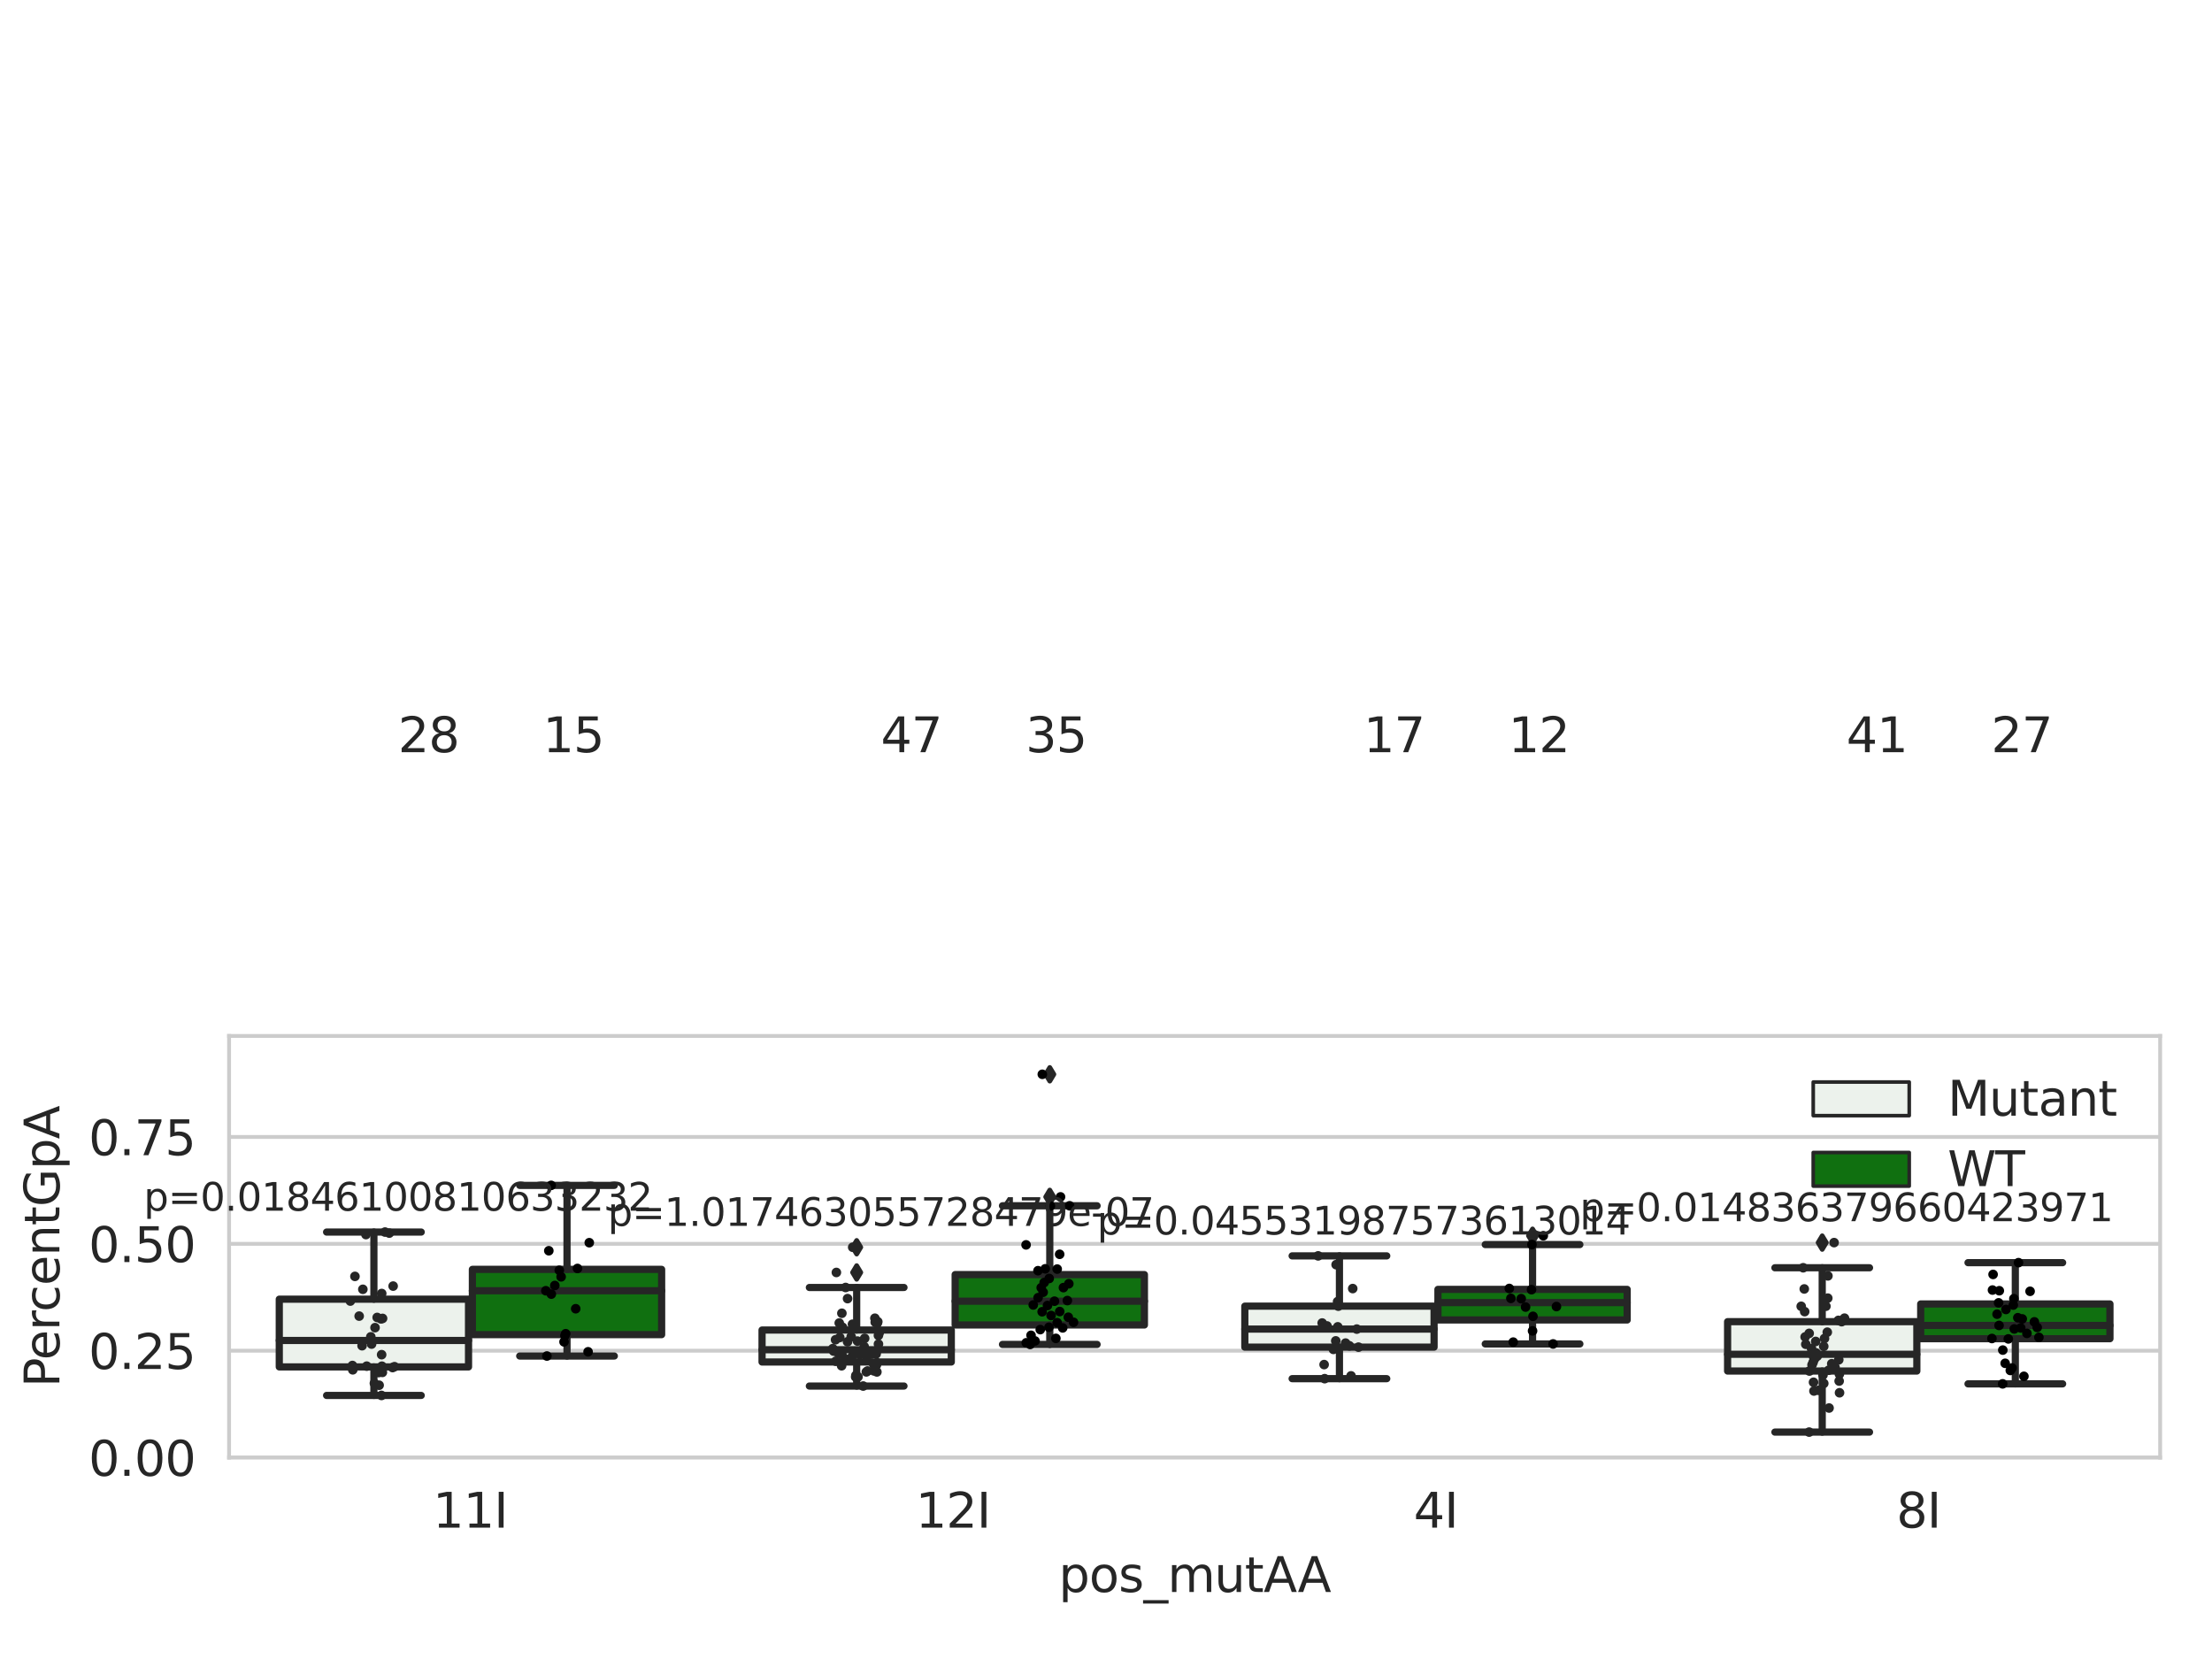 <?xml version="1.0" encoding="utf-8" standalone="no"?>
<!DOCTYPE svg PUBLIC "-//W3C//DTD SVG 1.1//EN"
  "http://www.w3.org/Graphics/SVG/1.1/DTD/svg11.dtd">
<svg xmlns:xlink="http://www.w3.org/1999/xlink" width="460.8pt" height="345.6pt" viewBox="0 0 460.8 345.6" xmlns="http://www.w3.org/2000/svg" version="1.1">
 <defs>
  <style type="text/css">*{stroke-linejoin: round; stroke-linecap: butt}</style>
 </defs>
 <g id="figure_1">
  <g id="patch_1">
   <path d="M 0 345.6 
L 460.8 345.6 
L 460.8 0 
L 0 0 
z
" style="fill: #ffffff"/>
  </g>
  <g id="axes_1">
   <g id="patch_2">
    <path d="M 47.72 303.64 
L 450 303.64 
L 450 215.812 
L 47.72 215.812 
z
" style="fill: #ffffff"/>
   </g>
   <g id="matplotlib.axis_1">
    <g id="xtick_1">
     <g id="text_1">
      <!-- 11I -->
      <g style="fill: #262626" transform="translate(90.168 318.238) scale(0.1 -0.1)">
       <defs>
        <path id="DejaVuSans-31" d="M 794 531 
L 1825 531 
L 1825 4091 
L 703 3866 
L 703 4441 
L 1819 4666 
L 2450 4666 
L 2450 531 
L 3481 531 
L 3481 0 
L 794 0 
L 794 531 
z
" transform="scale(0.016)"/>
        <path id="DejaVuSans-49" d="M 628 4666 
L 1259 4666 
L 1259 0 
L 628 0 
L 628 4666 
z
" transform="scale(0.016)"/>
       </defs>
       <use xlink:href="#DejaVuSans-31"/>
       <use xlink:href="#DejaVuSans-31" x="63.623"/>
       <use xlink:href="#DejaVuSans-49" x="127.246"/>
      </g>
     </g>
    </g>
    <g id="xtick_2">
     <g id="text_2">
      <!-- 12I -->
      <g style="fill: #262626" transform="translate(190.738 318.238) scale(0.1 -0.1)">
       <defs>
        <path id="DejaVuSans-32" d="M 1228 531 
L 3431 531 
L 3431 0 
L 469 0 
L 469 531 
Q 828 903 1448 1529 
Q 2069 2156 2228 2338 
Q 2531 2678 2651 2914 
Q 2772 3150 2772 3378 
Q 2772 3750 2511 3984 
Q 2250 4219 1831 4219 
Q 1534 4219 1204 4116 
Q 875 4013 500 3803 
L 500 4441 
Q 881 4594 1212 4672 
Q 1544 4750 1819 4750 
Q 2544 4750 2975 4387 
Q 3406 4025 3406 3419 
Q 3406 3131 3298 2873 
Q 3191 2616 2906 2266 
Q 2828 2175 2409 1742 
Q 1991 1309 1228 531 
z
" transform="scale(0.016)"/>
       </defs>
       <use xlink:href="#DejaVuSans-31"/>
       <use xlink:href="#DejaVuSans-32" x="63.623"/>
       <use xlink:href="#DejaVuSans-49" x="127.246"/>
      </g>
     </g>
    </g>
    <g id="xtick_3">
     <g id="text_3">
      <!-- 4I -->
      <g style="fill: #262626" transform="translate(294.489 318.238) scale(0.1 -0.1)">
       <defs>
        <path id="DejaVuSans-34" d="M 2419 4116 
L 825 1625 
L 2419 1625 
L 2419 4116 
z
M 2253 4666 
L 3047 4666 
L 3047 1625 
L 3713 1625 
L 3713 1100 
L 3047 1100 
L 3047 0 
L 2419 0 
L 2419 1100 
L 313 1100 
L 313 1709 
L 2253 4666 
z
" transform="scale(0.016)"/>
       </defs>
       <use xlink:href="#DejaVuSans-34"/>
       <use xlink:href="#DejaVuSans-49" x="63.623"/>
      </g>
     </g>
    </g>
    <g id="xtick_4">
     <g id="text_4">
      <!-- 8I -->
      <g style="fill: #262626" transform="translate(395.059 318.238) scale(0.1 -0.1)">
       <defs>
        <path id="DejaVuSans-38" d="M 2034 2216 
Q 1584 2216 1326 1975 
Q 1069 1734 1069 1313 
Q 1069 891 1326 650 
Q 1584 409 2034 409 
Q 2484 409 2743 651 
Q 3003 894 3003 1313 
Q 3003 1734 2745 1975 
Q 2488 2216 2034 2216 
z
M 1403 2484 
Q 997 2584 770 2862 
Q 544 3141 544 3541 
Q 544 4100 942 4425 
Q 1341 4750 2034 4750 
Q 2731 4750 3128 4425 
Q 3525 4100 3525 3541 
Q 3525 3141 3298 2862 
Q 3072 2584 2669 2484 
Q 3125 2378 3379 2068 
Q 3634 1759 3634 1313 
Q 3634 634 3220 271 
Q 2806 -91 2034 -91 
Q 1263 -91 848 271 
Q 434 634 434 1313 
Q 434 1759 690 2068 
Q 947 2378 1403 2484 
z
M 1172 3481 
Q 1172 3119 1398 2916 
Q 1625 2713 2034 2713 
Q 2441 2713 2670 2916 
Q 2900 3119 2900 3481 
Q 2900 3844 2670 4047 
Q 2441 4250 2034 4250 
Q 1625 4250 1398 4047 
Q 1172 3844 1172 3481 
z
" transform="scale(0.016)"/>
       </defs>
       <use xlink:href="#DejaVuSans-38"/>
       <use xlink:href="#DejaVuSans-49" x="63.623"/>
      </g>
     </g>
    </g>
    <g id="text_5">
     <!-- pos_mutAA -->
     <g style="fill: #262626" transform="translate(220.544 331.638) scale(0.1 -0.1)">
      <defs>
       <path id="DejaVuSans-70" d="M 1159 525 
L 1159 -1331 
L 581 -1331 
L 581 3500 
L 1159 3500 
L 1159 2969 
Q 1341 3281 1617 3432 
Q 1894 3584 2278 3584 
Q 2916 3584 3314 3078 
Q 3713 2572 3713 1747 
Q 3713 922 3314 415 
Q 2916 -91 2278 -91 
Q 1894 -91 1617 61 
Q 1341 213 1159 525 
z
M 3116 1747 
Q 3116 2381 2855 2742 
Q 2594 3103 2138 3103 
Q 1681 3103 1420 2742 
Q 1159 2381 1159 1747 
Q 1159 1113 1420 752 
Q 1681 391 2138 391 
Q 2594 391 2855 752 
Q 3116 1113 3116 1747 
z
" transform="scale(0.016)"/>
       <path id="DejaVuSans-6f" d="M 1959 3097 
Q 1497 3097 1228 2736 
Q 959 2375 959 1747 
Q 959 1119 1226 758 
Q 1494 397 1959 397 
Q 2419 397 2687 759 
Q 2956 1122 2956 1747 
Q 2956 2369 2687 2733 
Q 2419 3097 1959 3097 
z
M 1959 3584 
Q 2709 3584 3137 3096 
Q 3566 2609 3566 1747 
Q 3566 888 3137 398 
Q 2709 -91 1959 -91 
Q 1206 -91 779 398 
Q 353 888 353 1747 
Q 353 2609 779 3096 
Q 1206 3584 1959 3584 
z
" transform="scale(0.016)"/>
       <path id="DejaVuSans-73" d="M 2834 3397 
L 2834 2853 
Q 2591 2978 2328 3040 
Q 2066 3103 1784 3103 
Q 1356 3103 1142 2972 
Q 928 2841 928 2578 
Q 928 2378 1081 2264 
Q 1234 2150 1697 2047 
L 1894 2003 
Q 2506 1872 2764 1633 
Q 3022 1394 3022 966 
Q 3022 478 2636 193 
Q 2250 -91 1575 -91 
Q 1294 -91 989 -36 
Q 684 19 347 128 
L 347 722 
Q 666 556 975 473 
Q 1284 391 1588 391 
Q 1994 391 2212 530 
Q 2431 669 2431 922 
Q 2431 1156 2273 1281 
Q 2116 1406 1581 1522 
L 1381 1569 
Q 847 1681 609 1914 
Q 372 2147 372 2553 
Q 372 3047 722 3315 
Q 1072 3584 1716 3584 
Q 2034 3584 2315 3537 
Q 2597 3491 2834 3397 
z
" transform="scale(0.016)"/>
       <path id="DejaVuSans-5f" d="M 3263 -1063 
L 3263 -1509 
L -63 -1509 
L -63 -1063 
L 3263 -1063 
z
" transform="scale(0.016)"/>
       <path id="DejaVuSans-6d" d="M 3328 2828 
Q 3544 3216 3844 3400 
Q 4144 3584 4550 3584 
Q 5097 3584 5394 3201 
Q 5691 2819 5691 2113 
L 5691 0 
L 5113 0 
L 5113 2094 
Q 5113 2597 4934 2840 
Q 4756 3084 4391 3084 
Q 3944 3084 3684 2787 
Q 3425 2491 3425 1978 
L 3425 0 
L 2847 0 
L 2847 2094 
Q 2847 2600 2669 2842 
Q 2491 3084 2119 3084 
Q 1678 3084 1418 2786 
Q 1159 2488 1159 1978 
L 1159 0 
L 581 0 
L 581 3500 
L 1159 3500 
L 1159 2956 
Q 1356 3278 1631 3431 
Q 1906 3584 2284 3584 
Q 2666 3584 2933 3390 
Q 3200 3197 3328 2828 
z
" transform="scale(0.016)"/>
       <path id="DejaVuSans-75" d="M 544 1381 
L 544 3500 
L 1119 3500 
L 1119 1403 
Q 1119 906 1312 657 
Q 1506 409 1894 409 
Q 2359 409 2629 706 
Q 2900 1003 2900 1516 
L 2900 3500 
L 3475 3500 
L 3475 0 
L 2900 0 
L 2900 538 
Q 2691 219 2414 64 
Q 2138 -91 1772 -91 
Q 1169 -91 856 284 
Q 544 659 544 1381 
z
M 1991 3584 
L 1991 3584 
z
" transform="scale(0.016)"/>
       <path id="DejaVuSans-74" d="M 1172 4494 
L 1172 3500 
L 2356 3500 
L 2356 3053 
L 1172 3053 
L 1172 1153 
Q 1172 725 1289 603 
Q 1406 481 1766 481 
L 2356 481 
L 2356 0 
L 1766 0 
Q 1100 0 847 248 
Q 594 497 594 1153 
L 594 3053 
L 172 3053 
L 172 3500 
L 594 3500 
L 594 4494 
L 1172 4494 
z
" transform="scale(0.016)"/>
       <path id="DejaVuSans-41" d="M 2188 4044 
L 1331 1722 
L 3047 1722 
L 2188 4044 
z
M 1831 4666 
L 2547 4666 
L 4325 0 
L 3669 0 
L 3244 1197 
L 1141 1197 
L 716 0 
L 50 0 
L 1831 4666 
z
" transform="scale(0.016)"/>
      </defs>
      <use xlink:href="#DejaVuSans-70"/>
      <use xlink:href="#DejaVuSans-6f" x="63.477"/>
      <use xlink:href="#DejaVuSans-73" x="124.658"/>
      <use xlink:href="#DejaVuSans-5f" x="176.758"/>
      <use xlink:href="#DejaVuSans-6d" x="226.758"/>
      <use xlink:href="#DejaVuSans-75" x="324.17"/>
      <use xlink:href="#DejaVuSans-74" x="387.549"/>
      <use xlink:href="#DejaVuSans-41" x="426.758"/>
      <use xlink:href="#DejaVuSans-41" x="497.916"/>
     </g>
    </g>
   </g>
   <g id="matplotlib.axis_2">
    <g id="ytick_1">
     <g id="line2d_1">
      <path d="M 47.72 303.64 
L 450 303.64 
" clip-path="url(#pb9eef930d7)" style="fill: none; stroke: #cccccc; stroke-width: 0.8; stroke-linecap: round"/>
     </g>
     <g id="text_6">
      <!-- 0.00 -->
      <g style="fill: #262626" transform="translate(18.454 307.439) scale(0.1 -0.1)">
       <defs>
        <path id="DejaVuSans-30" d="M 2034 4250 
Q 1547 4250 1301 3770 
Q 1056 3291 1056 2328 
Q 1056 1369 1301 889 
Q 1547 409 2034 409 
Q 2525 409 2770 889 
Q 3016 1369 3016 2328 
Q 3016 3291 2770 3770 
Q 2525 4250 2034 4250 
z
M 2034 4750 
Q 2819 4750 3233 4129 
Q 3647 3509 3647 2328 
Q 3647 1150 3233 529 
Q 2819 -91 2034 -91 
Q 1250 -91 836 529 
Q 422 1150 422 2328 
Q 422 3509 836 4129 
Q 1250 4750 2034 4750 
z
" transform="scale(0.016)"/>
        <path id="DejaVuSans-2e" d="M 684 794 
L 1344 794 
L 1344 0 
L 684 0 
L 684 794 
z
" transform="scale(0.016)"/>
       </defs>
       <use xlink:href="#DejaVuSans-30"/>
       <use xlink:href="#DejaVuSans-2e" x="63.623"/>
       <use xlink:href="#DejaVuSans-30" x="95.41"/>
       <use xlink:href="#DejaVuSans-30" x="159.033"/>
      </g>
     </g>
    </g>
    <g id="ytick_2">
     <g id="line2d_2">
      <path d="M 47.72 281.376 
L 450 281.376 
" clip-path="url(#pb9eef930d7)" style="fill: none; stroke: #cccccc; stroke-width: 0.8; stroke-linecap: round"/>
     </g>
     <g id="text_7">
      <!-- 0.25 -->
      <g style="fill: #262626" transform="translate(18.454 285.176) scale(0.1 -0.1)">
       <defs>
        <path id="DejaVuSans-35" d="M 691 4666 
L 3169 4666 
L 3169 4134 
L 1269 4134 
L 1269 2991 
Q 1406 3038 1543 3061 
Q 1681 3084 1819 3084 
Q 2600 3084 3056 2656 
Q 3513 2228 3513 1497 
Q 3513 744 3044 326 
Q 2575 -91 1722 -91 
Q 1428 -91 1123 -41 
Q 819 9 494 109 
L 494 744 
Q 775 591 1075 516 
Q 1375 441 1709 441 
Q 2250 441 2565 725 
Q 2881 1009 2881 1497 
Q 2881 1984 2565 2268 
Q 2250 2553 1709 2553 
Q 1456 2553 1204 2497 
Q 953 2441 691 2322 
L 691 4666 
z
" transform="scale(0.016)"/>
       </defs>
       <use xlink:href="#DejaVuSans-30"/>
       <use xlink:href="#DejaVuSans-2e" x="63.623"/>
       <use xlink:href="#DejaVuSans-32" x="95.41"/>
       <use xlink:href="#DejaVuSans-35" x="159.033"/>
      </g>
     </g>
    </g>
    <g id="ytick_3">
     <g id="line2d_3">
      <path d="M 47.72 259.113 
L 450 259.113 
" clip-path="url(#pb9eef930d7)" style="fill: none; stroke: #cccccc; stroke-width: 0.8; stroke-linecap: round"/>
     </g>
     <g id="text_8">
      <!-- 0.50 -->
      <g style="fill: #262626" transform="translate(18.454 262.912) scale(0.1 -0.1)">
       <use xlink:href="#DejaVuSans-30"/>
       <use xlink:href="#DejaVuSans-2e" x="63.623"/>
       <use xlink:href="#DejaVuSans-35" x="95.41"/>
       <use xlink:href="#DejaVuSans-30" x="159.033"/>
      </g>
     </g>
    </g>
    <g id="ytick_4">
     <g id="line2d_4">
      <path d="M 47.72 236.849 
L 450 236.849 
" clip-path="url(#pb9eef930d7)" style="fill: none; stroke: #cccccc; stroke-width: 0.8; stroke-linecap: round"/>
     </g>
     <g id="text_9">
      <!-- 0.75 -->
      <g style="fill: #262626" transform="translate(18.454 240.648) scale(0.1 -0.1)">
       <defs>
        <path id="DejaVuSans-37" d="M 525 4666 
L 3525 4666 
L 3525 4397 
L 1831 0 
L 1172 0 
L 2766 4134 
L 525 4134 
L 525 4666 
z
" transform="scale(0.016)"/>
       </defs>
       <use xlink:href="#DejaVuSans-30"/>
       <use xlink:href="#DejaVuSans-2e" x="63.623"/>
       <use xlink:href="#DejaVuSans-37" x="95.41"/>
       <use xlink:href="#DejaVuSans-35" x="159.033"/>
      </g>
     </g>
    </g>
    <g id="text_10">
     <!-- PercentGpA -->
     <g style="fill: #262626" transform="translate(12.375 289.002) rotate(-90) scale(0.1 -0.1)">
      <defs>
       <path id="DejaVuSans-50" d="M 1259 4147 
L 1259 2394 
L 2053 2394 
Q 2494 2394 2734 2622 
Q 2975 2850 2975 3272 
Q 2975 3691 2734 3919 
Q 2494 4147 2053 4147 
L 1259 4147 
z
M 628 4666 
L 2053 4666 
Q 2838 4666 3239 4311 
Q 3641 3956 3641 3272 
Q 3641 2581 3239 2228 
Q 2838 1875 2053 1875 
L 1259 1875 
L 1259 0 
L 628 0 
L 628 4666 
z
" transform="scale(0.016)"/>
       <path id="DejaVuSans-65" d="M 3597 1894 
L 3597 1613 
L 953 1613 
Q 991 1019 1311 708 
Q 1631 397 2203 397 
Q 2534 397 2845 478 
Q 3156 559 3463 722 
L 3463 178 
Q 3153 47 2828 -22 
Q 2503 -91 2169 -91 
Q 1331 -91 842 396 
Q 353 884 353 1716 
Q 353 2575 817 3079 
Q 1281 3584 2069 3584 
Q 2775 3584 3186 3129 
Q 3597 2675 3597 1894 
z
M 3022 2063 
Q 3016 2534 2758 2815 
Q 2500 3097 2075 3097 
Q 1594 3097 1305 2825 
Q 1016 2553 972 2059 
L 3022 2063 
z
" transform="scale(0.016)"/>
       <path id="DejaVuSans-72" d="M 2631 2963 
Q 2534 3019 2420 3045 
Q 2306 3072 2169 3072 
Q 1681 3072 1420 2755 
Q 1159 2438 1159 1844 
L 1159 0 
L 581 0 
L 581 3500 
L 1159 3500 
L 1159 2956 
Q 1341 3275 1631 3429 
Q 1922 3584 2338 3584 
Q 2397 3584 2469 3576 
Q 2541 3569 2628 3553 
L 2631 2963 
z
" transform="scale(0.016)"/>
       <path id="DejaVuSans-63" d="M 3122 3366 
L 3122 2828 
Q 2878 2963 2633 3030 
Q 2388 3097 2138 3097 
Q 1578 3097 1268 2742 
Q 959 2388 959 1747 
Q 959 1106 1268 751 
Q 1578 397 2138 397 
Q 2388 397 2633 464 
Q 2878 531 3122 666 
L 3122 134 
Q 2881 22 2623 -34 
Q 2366 -91 2075 -91 
Q 1284 -91 818 406 
Q 353 903 353 1747 
Q 353 2603 823 3093 
Q 1294 3584 2113 3584 
Q 2378 3584 2631 3529 
Q 2884 3475 3122 3366 
z
" transform="scale(0.016)"/>
       <path id="DejaVuSans-6e" d="M 3513 2113 
L 3513 0 
L 2938 0 
L 2938 2094 
Q 2938 2591 2744 2837 
Q 2550 3084 2163 3084 
Q 1697 3084 1428 2787 
Q 1159 2491 1159 1978 
L 1159 0 
L 581 0 
L 581 3500 
L 1159 3500 
L 1159 2956 
Q 1366 3272 1645 3428 
Q 1925 3584 2291 3584 
Q 2894 3584 3203 3211 
Q 3513 2838 3513 2113 
z
" transform="scale(0.016)"/>
       <path id="DejaVuSans-47" d="M 3809 666 
L 3809 1919 
L 2778 1919 
L 2778 2438 
L 4434 2438 
L 4434 434 
Q 4069 175 3628 42 
Q 3188 -91 2688 -91 
Q 1594 -91 976 548 
Q 359 1188 359 2328 
Q 359 3472 976 4111 
Q 1594 4750 2688 4750 
Q 3144 4750 3555 4637 
Q 3966 4525 4313 4306 
L 4313 3634 
Q 3963 3931 3569 4081 
Q 3175 4231 2741 4231 
Q 1884 4231 1454 3753 
Q 1025 3275 1025 2328 
Q 1025 1384 1454 906 
Q 1884 428 2741 428 
Q 3075 428 3337 486 
Q 3600 544 3809 666 
z
" transform="scale(0.016)"/>
      </defs>
      <use xlink:href="#DejaVuSans-50"/>
      <use xlink:href="#DejaVuSans-65" x="56.678"/>
      <use xlink:href="#DejaVuSans-72" x="118.201"/>
      <use xlink:href="#DejaVuSans-63" x="157.064"/>
      <use xlink:href="#DejaVuSans-65" x="212.045"/>
      <use xlink:href="#DejaVuSans-6e" x="273.568"/>
      <use xlink:href="#DejaVuSans-74" x="336.947"/>
      <use xlink:href="#DejaVuSans-47" x="376.156"/>
      <use xlink:href="#DejaVuSans-70" x="453.646"/>
      <use xlink:href="#DejaVuSans-41" x="517.123"/>
     </g>
    </g>
   </g>
   <g id="patch_3">
    <path d="M 58.179 284.751 
L 97.603 284.751 
L 97.603 270.643 
L 58.179 270.643 
L 58.179 284.751 
z
" clip-path="url(#pb9eef930d7)" style="fill: #ecf2ec; stroke: #262626; stroke-width: 1.5; stroke-linejoin: miter"/>
   </g>
   <g id="patch_4">
    <path d="M 98.407 278.031 
L 137.831 278.031 
L 137.831 264.432 
L 98.407 264.432 
L 98.407 278.031 
z
" clip-path="url(#pb9eef930d7)" style="fill: #107010; stroke: #262626; stroke-width: 1.5; stroke-linejoin: miter"/>
   </g>
   <g id="patch_5">
    <path d="M 158.749 283.733 
L 198.173 283.733 
L 198.173 277.069 
L 158.749 277.069 
L 158.749 283.733 
z
" clip-path="url(#pb9eef930d7)" style="fill: #ecf2ec; stroke: #262626; stroke-width: 1.5; stroke-linejoin: miter"/>
   </g>
   <g id="patch_6">
    <path d="M 198.977 276.017 
L 238.401 276.017 
L 238.401 265.519 
L 198.977 265.519 
L 198.977 276.017 
z
" clip-path="url(#pb9eef930d7)" style="fill: #107010; stroke: #262626; stroke-width: 1.5; stroke-linejoin: miter"/>
   </g>
   <g id="patch_7">
    <path d="M 259.319 280.635 
L 298.743 280.635 
L 298.743 272.097 
L 259.319 272.097 
L 259.319 280.635 
z
" clip-path="url(#pb9eef930d7)" style="fill: #ecf2ec; stroke: #262626; stroke-width: 1.5; stroke-linejoin: miter"/>
   </g>
   <g id="patch_8">
    <path d="M 299.547 274.974 
L 338.971 274.974 
L 338.971 268.602 
L 299.547 268.602 
L 299.547 274.974 
z
" clip-path="url(#pb9eef930d7)" style="fill: #107010; stroke: #262626; stroke-width: 1.5; stroke-linejoin: miter"/>
   </g>
   <g id="patch_9">
    <path d="M 359.889 285.613 
L 399.313 285.613 
L 399.313 275.328 
L 359.889 275.328 
L 359.889 285.613 
z
" clip-path="url(#pb9eef930d7)" style="fill: #ecf2ec; stroke: #262626; stroke-width: 1.5; stroke-linejoin: miter"/>
   </g>
   <g id="patch_10">
    <path d="M 400.117 278.877 
L 439.541 278.877 
L 439.541 271.636 
L 400.117 271.636 
L 400.117 278.877 
z
" clip-path="url(#pb9eef930d7)" style="fill: #107010; stroke: #262626; stroke-width: 1.5; stroke-linejoin: miter"/>
   </g>
   <g id="patch_11">
    <path d="M 98.005 303.64 
L 98.005 303.64 
L 98.005 303.64 
L 98.005 303.64 
z
" clip-path="url(#pb9eef930d7)" style="fill: #ecf2ec; stroke: #262626; stroke-width: 0.75; stroke-linejoin: miter"/>
   </g>
   <g id="patch_12">
    <path d="M 98.005 303.64 
L 98.005 303.64 
L 98.005 303.64 
L 98.005 303.64 
z
" clip-path="url(#pb9eef930d7)" style="fill: #107010; stroke: #262626; stroke-width: 0.75; stroke-linejoin: miter"/>
   </g>
   <g id="PathCollection_1"/>
   <g id="PathCollection_2"/>
   <g id="line2d_5">
    <path d="M 77.891 284.751 
L 77.891 290.694 
" clip-path="url(#pb9eef930d7)" style="fill: none; stroke: #262626; stroke-width: 1.5; stroke-linecap: round"/>
   </g>
   <g id="line2d_6">
    <path d="M 77.891 270.643 
L 77.891 256.661 
" clip-path="url(#pb9eef930d7)" style="fill: none; stroke: #262626; stroke-width: 1.5; stroke-linecap: round"/>
   </g>
   <g id="line2d_7">
    <path d="M 68.035 290.694 
L 87.747 290.694 
" clip-path="url(#pb9eef930d7)" style="fill: none; stroke: #262626; stroke-width: 1.5; stroke-linecap: round"/>
   </g>
   <g id="line2d_8">
    <path d="M 68.035 256.661 
L 87.747 256.661 
" clip-path="url(#pb9eef930d7)" style="fill: none; stroke: #262626; stroke-width: 1.5; stroke-linecap: round"/>
   </g>
   <g id="line2d_9"/>
   <g id="line2d_10">
    <path d="M 118.119 278.031 
L 118.119 282.485 
" clip-path="url(#pb9eef930d7)" style="fill: none; stroke: #262626; stroke-width: 1.5; stroke-linecap: round"/>
   </g>
   <g id="line2d_11">
    <path d="M 118.119 264.432 
L 118.119 246.935 
" clip-path="url(#pb9eef930d7)" style="fill: none; stroke: #262626; stroke-width: 1.5; stroke-linecap: round"/>
   </g>
   <g id="line2d_12">
    <path d="M 108.263 282.485 
L 127.975 282.485 
" clip-path="url(#pb9eef930d7)" style="fill: none; stroke: #262626; stroke-width: 1.5; stroke-linecap: round"/>
   </g>
   <g id="line2d_13">
    <path d="M 108.263 246.935 
L 127.975 246.935 
" clip-path="url(#pb9eef930d7)" style="fill: none; stroke: #262626; stroke-width: 1.5; stroke-linecap: round"/>
   </g>
   <g id="line2d_14"/>
   <g id="line2d_15">
    <path d="M 178.461 283.733 
L 178.461 288.738 
" clip-path="url(#pb9eef930d7)" style="fill: none; stroke: #262626; stroke-width: 1.5; stroke-linecap: round"/>
   </g>
   <g id="line2d_16">
    <path d="M 178.461 277.069 
L 178.461 268.207 
" clip-path="url(#pb9eef930d7)" style="fill: none; stroke: #262626; stroke-width: 1.5; stroke-linecap: round"/>
   </g>
   <g id="line2d_17">
    <path d="M 168.605 288.738 
L 188.317 288.738 
" clip-path="url(#pb9eef930d7)" style="fill: none; stroke: #262626; stroke-width: 1.5; stroke-linecap: round"/>
   </g>
   <g id="line2d_18">
    <path d="M 168.605 268.207 
L 188.317 268.207 
" clip-path="url(#pb9eef930d7)" style="fill: none; stroke: #262626; stroke-width: 1.5; stroke-linecap: round"/>
   </g>
   <g id="line2d_19">
    <defs>
     <path id="m74c2546c06" d="M -0 1.414 
L 0.849 0 
L 0 -1.414 
L -0.849 -0 
z
" style="stroke: #262626; stroke-linejoin: miter"/>
    </defs>
    <g clip-path="url(#pb9eef930d7)">
     <use xlink:href="#m74c2546c06" x="178.461" y="265.075" style="fill: #262626; stroke: #262626; stroke-linejoin: miter"/>
     <use xlink:href="#m74c2546c06" x="178.461" y="259.826" style="fill: #262626; stroke: #262626; stroke-linejoin: miter"/>
    </g>
   </g>
   <g id="line2d_20">
    <path d="M 218.689 276.017 
L 218.689 280.068 
" clip-path="url(#pb9eef930d7)" style="fill: none; stroke: #262626; stroke-width: 1.5; stroke-linecap: round"/>
   </g>
   <g id="line2d_21">
    <path d="M 218.689 265.519 
L 218.689 251.186 
" clip-path="url(#pb9eef930d7)" style="fill: none; stroke: #262626; stroke-width: 1.5; stroke-linecap: round"/>
   </g>
   <g id="line2d_22">
    <path d="M 208.833 280.068 
L 228.545 280.068 
" clip-path="url(#pb9eef930d7)" style="fill: none; stroke: #262626; stroke-width: 1.5; stroke-linecap: round"/>
   </g>
   <g id="line2d_23">
    <path d="M 208.833 251.186 
L 228.545 251.186 
" clip-path="url(#pb9eef930d7)" style="fill: none; stroke: #262626; stroke-width: 1.5; stroke-linecap: round"/>
   </g>
   <g id="line2d_24">
    <g clip-path="url(#pb9eef930d7)">
     <use xlink:href="#m74c2546c06" x="218.689" y="249.334" style="fill: #262626; stroke: #262626; stroke-linejoin: miter"/>
     <use xlink:href="#m74c2546c06" x="218.689" y="223.796" style="fill: #262626; stroke: #262626; stroke-linejoin: miter"/>
    </g>
   </g>
   <g id="line2d_25">
    <path d="M 279.031 280.635 
L 279.031 287.201 
" clip-path="url(#pb9eef930d7)" style="fill: none; stroke: #262626; stroke-width: 1.5; stroke-linecap: round"/>
   </g>
   <g id="line2d_26">
    <path d="M 279.031 272.097 
L 279.031 261.622 
" clip-path="url(#pb9eef930d7)" style="fill: none; stroke: #262626; stroke-width: 1.5; stroke-linecap: round"/>
   </g>
   <g id="line2d_27">
    <path d="M 269.175 287.201 
L 288.887 287.201 
" clip-path="url(#pb9eef930d7)" style="fill: none; stroke: #262626; stroke-width: 1.5; stroke-linecap: round"/>
   </g>
   <g id="line2d_28">
    <path d="M 269.175 261.622 
L 288.887 261.622 
" clip-path="url(#pb9eef930d7)" style="fill: none; stroke: #262626; stroke-width: 1.5; stroke-linecap: round"/>
   </g>
   <g id="line2d_29"/>
   <g id="line2d_30">
    <path d="M 319.259 274.974 
L 319.259 279.966 
" clip-path="url(#pb9eef930d7)" style="fill: none; stroke: #262626; stroke-width: 1.5; stroke-linecap: round"/>
   </g>
   <g id="line2d_31">
    <path d="M 319.259 268.602 
L 319.259 259.267 
" clip-path="url(#pb9eef930d7)" style="fill: none; stroke: #262626; stroke-width: 1.5; stroke-linecap: round"/>
   </g>
   <g id="line2d_32">
    <path d="M 309.403 279.966 
L 329.115 279.966 
" clip-path="url(#pb9eef930d7)" style="fill: none; stroke: #262626; stroke-width: 1.5; stroke-linecap: round"/>
   </g>
   <g id="line2d_33">
    <path d="M 309.403 259.267 
L 329.115 259.267 
" clip-path="url(#pb9eef930d7)" style="fill: none; stroke: #262626; stroke-width: 1.5; stroke-linecap: round"/>
   </g>
   <g id="line2d_34">
    <g clip-path="url(#pb9eef930d7)">
     <use xlink:href="#m74c2546c06" x="319.259" y="257.429" style="fill: #262626; stroke: #262626; stroke-linejoin: miter"/>
    </g>
   </g>
   <g id="line2d_35">
    <path d="M 379.601 285.613 
L 379.601 298.332 
" clip-path="url(#pb9eef930d7)" style="fill: none; stroke: #262626; stroke-width: 1.5; stroke-linecap: round"/>
   </g>
   <g id="line2d_36">
    <path d="M 379.601 275.328 
L 379.601 264.099 
" clip-path="url(#pb9eef930d7)" style="fill: none; stroke: #262626; stroke-width: 1.5; stroke-linecap: round"/>
   </g>
   <g id="line2d_37">
    <path d="M 369.745 298.332 
L 389.457 298.332 
" clip-path="url(#pb9eef930d7)" style="fill: none; stroke: #262626; stroke-width: 1.5; stroke-linecap: round"/>
   </g>
   <g id="line2d_38">
    <path d="M 369.745 264.099 
L 389.457 264.099 
" clip-path="url(#pb9eef930d7)" style="fill: none; stroke: #262626; stroke-width: 1.5; stroke-linecap: round"/>
   </g>
   <g id="line2d_39">
    <g clip-path="url(#pb9eef930d7)">
     <use xlink:href="#m74c2546c06" x="379.601" y="258.857" style="fill: #262626; stroke: #262626; stroke-linejoin: miter"/>
    </g>
   </g>
   <g id="line2d_40">
    <path d="M 419.829 278.877 
L 419.829 288.282 
" clip-path="url(#pb9eef930d7)" style="fill: none; stroke: #262626; stroke-width: 1.5; stroke-linecap: round"/>
   </g>
   <g id="line2d_41">
    <path d="M 419.829 271.636 
L 419.829 263.035 
" clip-path="url(#pb9eef930d7)" style="fill: none; stroke: #262626; stroke-width: 1.5; stroke-linecap: round"/>
   </g>
   <g id="line2d_42">
    <path d="M 409.973 288.282 
L 429.685 288.282 
" clip-path="url(#pb9eef930d7)" style="fill: none; stroke: #262626; stroke-width: 1.5; stroke-linecap: round"/>
   </g>
   <g id="line2d_43">
    <path d="M 409.973 263.035 
L 429.685 263.035 
" clip-path="url(#pb9eef930d7)" style="fill: none; stroke: #262626; stroke-width: 1.5; stroke-linecap: round"/>
   </g>
   <g id="line2d_44"/>
   <g id="line2d_45">
    <path d="M 58.179 279.24 
L 97.603 279.24 
" clip-path="url(#pb9eef930d7)" style="fill: none; stroke: #262626; stroke-width: 1.5; stroke-linecap: round"/>
   </g>
   <g id="line2d_46">
    <path d="M 98.407 268.887 
L 137.831 268.887 
" clip-path="url(#pb9eef930d7)" style="fill: none; stroke: #262626; stroke-width: 1.5; stroke-linecap: round"/>
   </g>
   <g id="line2d_47">
    <path d="M 158.749 281.178 
L 198.173 281.178 
" clip-path="url(#pb9eef930d7)" style="fill: none; stroke: #262626; stroke-width: 1.5; stroke-linecap: round"/>
   </g>
   <g id="line2d_48">
    <path d="M 198.977 271.064 
L 238.401 271.064 
" clip-path="url(#pb9eef930d7)" style="fill: none; stroke: #262626; stroke-width: 1.5; stroke-linecap: round"/>
   </g>
   <g id="line2d_49">
    <path d="M 259.319 276.873 
L 298.743 276.873 
" clip-path="url(#pb9eef930d7)" style="fill: none; stroke: #262626; stroke-width: 1.5; stroke-linecap: round"/>
   </g>
   <g id="line2d_50">
    <path d="M 299.547 271.359 
L 338.971 271.359 
" clip-path="url(#pb9eef930d7)" style="fill: none; stroke: #262626; stroke-width: 1.5; stroke-linecap: round"/>
   </g>
   <g id="line2d_51">
    <path d="M 359.889 282.122 
L 399.313 282.122 
" clip-path="url(#pb9eef930d7)" style="fill: none; stroke: #262626; stroke-width: 1.5; stroke-linecap: round"/>
   </g>
   <g id="line2d_52">
    <path d="M 400.117 276.111 
L 439.541 276.111 
" clip-path="url(#pb9eef930d7)" style="fill: none; stroke: #262626; stroke-width: 1.5; stroke-linecap: round"/>
   </g>
   <g id="patch_13">
    <path d="M 47.72 303.64 
L 47.72 215.812 
" style="fill: none; stroke: #cccccc; stroke-width: 0.8; stroke-linejoin: miter; stroke-linecap: square"/>
   </g>
   <g id="patch_14">
    <path d="M 450 303.64 
L 450 215.812 
" style="fill: none; stroke: #cccccc; stroke-width: 0.8; stroke-linejoin: miter; stroke-linecap: square"/>
   </g>
   <g id="patch_15">
    <path d="M 47.72 303.64 
L 450 303.64 
" style="fill: none; stroke: #cccccc; stroke-width: 0.8; stroke-linejoin: miter; stroke-linecap: square"/>
   </g>
   <g id="patch_16">
    <path d="M 47.72 215.812 
L 450 215.812 
" style="fill: none; stroke: #cccccc; stroke-width: 0.8; stroke-linejoin: miter; stroke-linecap: square"/>
   </g>
   <g id="PathCollection_3">
    <defs>
     <path id="C0_0_f6086ab5d7" d="M 0 1 
C 0.265 1 0.52 0.895 0.707 0.707 
C 0.895 0.52 1 0.265 1 -0 
C 1 -0.265 0.895 -0.52 0.707 -0.707 
C 0.52 -0.895 0.265 -1 0 -1 
C -0.265 -1 -0.52 -0.895 -0.707 -0.707 
C -0.895 -0.52 -1 -0.265 -1 0 
C -1 0.265 -0.895 0.52 -0.707 0.707 
C -0.52 0.895 -0.265 1 0 1 
z
"/>
    </defs>
    <g clip-path="url(#pb9eef930d7)">
     <use xlink:href="#C0_0_f6086ab5d7" x="80.209" y="256.661" style="fill: #262626"/>
    </g>
    <g clip-path="url(#pb9eef930d7)">
     <use xlink:href="#C0_0_f6086ab5d7" x="76.395" y="284.595" style="fill: #262626"/>
    </g>
    <g clip-path="url(#pb9eef930d7)">
     <use xlink:href="#C0_0_f6086ab5d7" x="81.094" y="256.881" style="fill: #262626"/>
    </g>
    <g clip-path="url(#pb9eef930d7)">
     <use xlink:href="#C0_0_f6086ab5d7" x="77.992" y="288.165" style="fill: #262626"/>
    </g>
    <g clip-path="url(#pb9eef930d7)">
     <use xlink:href="#C0_0_f6086ab5d7" x="73.417" y="284.458" style="fill: #262626"/>
    </g>
    <g clip-path="url(#pb9eef930d7)">
     <use xlink:href="#C0_0_f6086ab5d7" x="76.235" y="257.185" style="fill: #262626"/>
    </g>
    <g clip-path="url(#pb9eef930d7)">
     <use xlink:href="#C0_0_f6086ab5d7" x="78.574" y="274.449" style="fill: #262626"/>
    </g>
    <g clip-path="url(#pb9eef930d7)">
     <use xlink:href="#C0_0_f6086ab5d7" x="79.5" y="282.205" style="fill: #262626"/>
    </g>
    <g clip-path="url(#pb9eef930d7)">
     <use xlink:href="#C0_0_f6086ab5d7" x="74.821" y="274.17" style="fill: #262626"/>
    </g>
    <g clip-path="url(#pb9eef930d7)">
     <use xlink:href="#C0_0_f6086ab5d7" x="75.428" y="280.337" style="fill: #262626"/>
    </g>
    <g clip-path="url(#pb9eef930d7)">
     <use xlink:href="#C0_0_f6086ab5d7" x="79.518" y="269.461" style="fill: #262626"/>
    </g>
    <g clip-path="url(#pb9eef930d7)">
     <use xlink:href="#C0_0_f6086ab5d7" x="72.984" y="271.037" style="fill: #262626"/>
    </g>
    <g clip-path="url(#pb9eef930d7)">
     <use xlink:href="#C0_0_f6086ab5d7" x="79.477" y="290.694" style="fill: #262626"/>
    </g>
    <g clip-path="url(#pb9eef930d7)">
     <use xlink:href="#C0_0_f6086ab5d7" x="79.696" y="274.65" style="fill: #262626"/>
    </g>
    <g clip-path="url(#pb9eef930d7)">
     <use xlink:href="#C0_0_f6086ab5d7" x="81.788" y="284.89" style="fill: #262626"/>
    </g>
    <g clip-path="url(#pb9eef930d7)">
     <use xlink:href="#C0_0_f6086ab5d7" x="81.897" y="267.917" style="fill: #262626"/>
    </g>
    <g clip-path="url(#pb9eef930d7)">
     <use xlink:href="#C0_0_f6086ab5d7" x="77.246" y="278.486" style="fill: #262626"/>
    </g>
    <g clip-path="url(#pb9eef930d7)">
     <use xlink:href="#C0_0_f6086ab5d7" x="78.98" y="288.566" style="fill: #262626"/>
    </g>
    <g clip-path="url(#pb9eef930d7)">
     <use xlink:href="#C0_0_f6086ab5d7" x="78.127" y="276.575" style="fill: #262626"/>
    </g>
    <g clip-path="url(#pb9eef930d7)">
     <use xlink:href="#C0_0_f6086ab5d7" x="79.353" y="274.741" style="fill: #262626"/>
    </g>
    <g clip-path="url(#pb9eef930d7)">
     <use xlink:href="#C0_0_f6086ab5d7" x="75.589" y="268.587" style="fill: #262626"/>
    </g>
    <g clip-path="url(#pb9eef930d7)">
     <use xlink:href="#C0_0_f6086ab5d7" x="82.177" y="284.705" style="fill: #262626"/>
    </g>
    <g clip-path="url(#pb9eef930d7)">
     <use xlink:href="#C0_0_f6086ab5d7" x="79.558" y="284.606" style="fill: #262626"/>
    </g>
    <g clip-path="url(#pb9eef930d7)">
     <use xlink:href="#C0_0_f6086ab5d7" x="78.876" y="285.934" style="fill: #262626"/>
    </g>
    <g clip-path="url(#pb9eef930d7)">
     <use xlink:href="#C0_0_f6086ab5d7" x="77.408" y="279.994" style="fill: #262626"/>
    </g>
    <g clip-path="url(#pb9eef930d7)">
     <use xlink:href="#C0_0_f6086ab5d7" x="73.941" y="265.894" style="fill: #262626"/>
    </g>
    <g clip-path="url(#pb9eef930d7)">
     <use xlink:href="#C0_0_f6086ab5d7" x="73.489" y="285.357" style="fill: #262626"/>
    </g>
    <g clip-path="url(#pb9eef930d7)">
     <use xlink:href="#C0_0_f6086ab5d7" x="79.658" y="285.894" style="fill: #262626"/>
    </g>
   </g>
   <g id="PathCollection_4">
    <defs>
     <path id="C1_0_e56df97617" d="M 0 1 
C 0.265 1 0.52 0.895 0.707 0.707 
C 0.895 0.52 1 0.265 1 -0 
C 1 -0.265 0.895 -0.52 0.707 -0.707 
C 0.52 -0.895 0.265 -1 0 -1 
C -0.265 -1 -0.52 -0.895 -0.707 -0.707 
C -0.895 -0.52 -1 -0.265 -1 0 
C -1 0.265 -0.895 0.52 -0.707 0.707 
C -0.52 0.895 -0.265 1 0 1 
z
"/>
    </defs>
    <g clip-path="url(#pb9eef930d7)">
     <use xlink:href="#C1_0_e56df97617" x="115.579" y="267.793"/>
    </g>
    <g clip-path="url(#pb9eef930d7)">
     <use xlink:href="#C1_0_e56df97617" x="122.756" y="258.876"/>
    </g>
    <g clip-path="url(#pb9eef930d7)">
     <use xlink:href="#C1_0_e56df97617" x="116.512" y="264.621"/>
    </g>
    <g clip-path="url(#pb9eef930d7)">
     <use xlink:href="#C1_0_e56df97617" x="117.843" y="277.836"/>
    </g>
    <g clip-path="url(#pb9eef930d7)">
     <use xlink:href="#C1_0_e56df97617" x="114.821" y="246.935"/>
    </g>
    <g clip-path="url(#pb9eef930d7)">
     <use xlink:href="#C1_0_e56df97617" x="117.689" y="278.225"/>
    </g>
    <g clip-path="url(#pb9eef930d7)">
     <use xlink:href="#C1_0_e56df97617" x="122.51" y="281.603"/>
    </g>
    <g clip-path="url(#pb9eef930d7)">
     <use xlink:href="#C1_0_e56df97617" x="119.93" y="272.634"/>
    </g>
    <g clip-path="url(#pb9eef930d7)">
     <use xlink:href="#C1_0_e56df97617" x="120.303" y="264.244"/>
    </g>
    <g clip-path="url(#pb9eef930d7)">
     <use xlink:href="#C1_0_e56df97617" x="113.932" y="282.485"/>
    </g>
    <g clip-path="url(#pb9eef930d7)">
     <use xlink:href="#C1_0_e56df97617" x="117.502" y="279.533"/>
    </g>
    <g clip-path="url(#pb9eef930d7)">
     <use xlink:href="#C1_0_e56df97617" x="113.71" y="268.887"/>
    </g>
    <g clip-path="url(#pb9eef930d7)">
     <use xlink:href="#C1_0_e56df97617" x="114.85" y="269.589"/>
    </g>
    <g clip-path="url(#pb9eef930d7)">
     <use xlink:href="#C1_0_e56df97617" x="116.893" y="265.986"/>
    </g>
    <g clip-path="url(#pb9eef930d7)">
     <use xlink:href="#C1_0_e56df97617" x="114.329" y="260.552"/>
    </g>
   </g>
   <g id="PathCollection_5">
    <defs>
     <path id="C2_0_fb156362fb" d="M 0 1 
C 0.265 1 0.52 0.895 0.707 0.707 
C 0.895 0.52 1 0.265 1 -0 
C 1 -0.265 0.895 -0.52 0.707 -0.707 
C 0.52 -0.895 0.265 -1 0 -1 
C -0.265 -1 -0.52 -0.895 -0.707 -0.707 
C -0.895 -0.52 -1 -0.265 -1 0 
C -1 0.265 -0.895 0.52 -0.707 0.707 
C -0.52 0.895 -0.265 1 0 1 
z
"/>
    </defs>
    <g clip-path="url(#pb9eef930d7)">
     <use xlink:href="#C2_0_fb156362fb" x="173.483" y="280.944" style="fill: #262626"/>
    </g>
    <g clip-path="url(#pb9eef930d7)">
     <use xlink:href="#C2_0_fb156362fb" x="174.06" y="279.09" style="fill: #262626"/>
    </g>
    <g clip-path="url(#pb9eef930d7)">
     <use xlink:href="#C2_0_fb156362fb" x="178.296" y="286.523" style="fill: #262626"/>
    </g>
    <g clip-path="url(#pb9eef930d7)">
     <use xlink:href="#C2_0_fb156362fb" x="179.172" y="282.204" style="fill: #262626"/>
    </g>
    <g clip-path="url(#pb9eef930d7)">
     <use xlink:href="#C2_0_fb156362fb" x="182.326" y="275.446" style="fill: #262626"/>
    </g>
    <g clip-path="url(#pb9eef930d7)">
     <use xlink:href="#C2_0_fb156362fb" x="174.233" y="265.075" style="fill: #262626"/>
    </g>
    <g clip-path="url(#pb9eef930d7)">
     <use xlink:href="#C2_0_fb156362fb" x="175.408" y="282.213" style="fill: #262626"/>
    </g>
    <g clip-path="url(#pb9eef930d7)">
     <use xlink:href="#C2_0_fb156362fb" x="174.946" y="278.625" style="fill: #262626"/>
    </g>
    <g clip-path="url(#pb9eef930d7)">
     <use xlink:href="#C2_0_fb156362fb" x="177.318" y="278.457" style="fill: #262626"/>
    </g>
    <g clip-path="url(#pb9eef930d7)">
     <use xlink:href="#C2_0_fb156362fb" x="179.816" y="288.738" style="fill: #262626"/>
    </g>
    <g clip-path="url(#pb9eef930d7)">
     <use xlink:href="#C2_0_fb156362fb" x="180.596" y="282.619" style="fill: #262626"/>
    </g>
    <g clip-path="url(#pb9eef930d7)">
     <use xlink:href="#C2_0_fb156362fb" x="182.816" y="281.178" style="fill: #262626"/>
    </g>
    <g clip-path="url(#pb9eef930d7)">
     <use xlink:href="#C2_0_fb156362fb" x="175.323" y="284.515" style="fill: #262626"/>
    </g>
    <g clip-path="url(#pb9eef930d7)">
     <use xlink:href="#C2_0_fb156362fb" x="182.518" y="282.047" style="fill: #262626"/>
    </g>
    <g clip-path="url(#pb9eef930d7)">
     <use xlink:href="#C2_0_fb156362fb" x="181.993" y="284.165" style="fill: #262626"/>
    </g>
    <g clip-path="url(#pb9eef930d7)">
     <use xlink:href="#C2_0_fb156362fb" x="182.025" y="285.573" style="fill: #262626"/>
    </g>
    <g clip-path="url(#pb9eef930d7)">
     <use xlink:href="#C2_0_fb156362fb" x="176.564" y="270.525" style="fill: #262626"/>
    </g>
    <g clip-path="url(#pb9eef930d7)">
     <use xlink:href="#C2_0_fb156362fb" x="177.587" y="275.866" style="fill: #262626"/>
    </g>
    <g clip-path="url(#pb9eef930d7)">
     <use xlink:href="#C2_0_fb156362fb" x="182.999" y="279.999" style="fill: #262626"/>
    </g>
    <g clip-path="url(#pb9eef930d7)">
     <use xlink:href="#C2_0_fb156362fb" x="180.123" y="278.804" style="fill: #262626"/>
    </g>
    <g clip-path="url(#pb9eef930d7)">
     <use xlink:href="#C2_0_fb156362fb" x="177.69" y="282.343" style="fill: #262626"/>
    </g>
    <g clip-path="url(#pb9eef930d7)">
     <use xlink:href="#C2_0_fb156362fb" x="180.474" y="285.79" style="fill: #262626"/>
    </g>
    <g clip-path="url(#pb9eef930d7)">
     <use xlink:href="#C2_0_fb156362fb" x="175.977" y="283.182" style="fill: #262626"/>
    </g>
    <g clip-path="url(#pb9eef930d7)">
     <use xlink:href="#C2_0_fb156362fb" x="178.249" y="286.847" style="fill: #262626"/>
    </g>
    <g clip-path="url(#pb9eef930d7)">
     <use xlink:href="#C2_0_fb156362fb" x="174.116" y="283.572" style="fill: #262626"/>
    </g>
    <g clip-path="url(#pb9eef930d7)">
     <use xlink:href="#C2_0_fb156362fb" x="177.015" y="283.05" style="fill: #262626"/>
    </g>
    <g clip-path="url(#pb9eef930d7)">
     <use xlink:href="#C2_0_fb156362fb" x="175.513" y="276.497" style="fill: #262626"/>
    </g>
    <g clip-path="url(#pb9eef930d7)">
     <use xlink:href="#C2_0_fb156362fb" x="182.671" y="285.798" style="fill: #262626"/>
    </g>
    <g clip-path="url(#pb9eef930d7)">
     <use xlink:href="#C2_0_fb156362fb" x="180.728" y="285.599" style="fill: #262626"/>
    </g>
    <g clip-path="url(#pb9eef930d7)">
     <use xlink:href="#C2_0_fb156362fb" x="176.158" y="268.207" style="fill: #262626"/>
    </g>
    <g clip-path="url(#pb9eef930d7)">
     <use xlink:href="#C2_0_fb156362fb" x="173.652" y="281.456" style="fill: #262626"/>
    </g>
    <g clip-path="url(#pb9eef930d7)">
     <use xlink:href="#C2_0_fb156362fb" x="182.692" y="283.893" style="fill: #262626"/>
    </g>
    <g clip-path="url(#pb9eef930d7)">
     <use xlink:href="#C2_0_fb156362fb" x="175.378" y="273.575" style="fill: #262626"/>
    </g>
    <g clip-path="url(#pb9eef930d7)">
     <use xlink:href="#C2_0_fb156362fb" x="176.557" y="279.514" style="fill: #262626"/>
    </g>
    <g clip-path="url(#pb9eef930d7)">
     <use xlink:href="#C2_0_fb156362fb" x="177.633" y="259.826" style="fill: #262626"/>
    </g>
    <g clip-path="url(#pb9eef930d7)">
     <use xlink:href="#C2_0_fb156362fb" x="182.737" y="275.66" style="fill: #262626"/>
    </g>
    <g clip-path="url(#pb9eef930d7)">
     <use xlink:href="#C2_0_fb156362fb" x="178.621" y="279.374" style="fill: #262626"/>
    </g>
    <g clip-path="url(#pb9eef930d7)">
     <use xlink:href="#C2_0_fb156362fb" x="181.598" y="282.081" style="fill: #262626"/>
    </g>
    <g clip-path="url(#pb9eef930d7)">
     <use xlink:href="#C2_0_fb156362fb" x="183.157" y="277.641" style="fill: #262626"/>
    </g>
    <g clip-path="url(#pb9eef930d7)">
     <use xlink:href="#C2_0_fb156362fb" x="182.257" y="274.611" style="fill: #262626"/>
    </g>
    <g clip-path="url(#pb9eef930d7)">
     <use xlink:href="#C2_0_fb156362fb" x="174.832" y="275.608" style="fill: #262626"/>
    </g>
    <g clip-path="url(#pb9eef930d7)">
     <use xlink:href="#C2_0_fb156362fb" x="180.023" y="280.516" style="fill: #262626"/>
    </g>
    <g clip-path="url(#pb9eef930d7)">
     <use xlink:href="#C2_0_fb156362fb" x="182.859" y="275.339" style="fill: #262626"/>
    </g>
    <g clip-path="url(#pb9eef930d7)">
     <use xlink:href="#C2_0_fb156362fb" x="174.531" y="281.774" style="fill: #262626"/>
    </g>
    <g clip-path="url(#pb9eef930d7)">
     <use xlink:href="#C2_0_fb156362fb" x="178.742" y="286.817" style="fill: #262626"/>
    </g>
    <g clip-path="url(#pb9eef930d7)">
     <use xlink:href="#C2_0_fb156362fb" x="182.992" y="278.197" style="fill: #262626"/>
    </g>
    <g clip-path="url(#pb9eef930d7)">
     <use xlink:href="#C2_0_fb156362fb" x="182.566" y="284.374" style="fill: #262626"/>
    </g>
   </g>
   <g id="PathCollection_6">
    <defs>
     <path id="C3_0_c1ebb95d46" d="M 0 1 
C 0.265 1 0.52 0.895 0.707 0.707 
C 0.895 0.52 1 0.265 1 -0 
C 1 -0.265 0.895 -0.52 0.707 -0.707 
C 0.52 -0.895 0.265 -1 0 -1 
C -0.265 -1 -0.52 -0.895 -0.707 -0.707 
C -0.895 -0.52 -1 -0.265 -1 0 
C -1 0.265 -0.895 0.52 -0.707 0.707 
C -0.52 0.895 -0.265 1 0 1 
z
"/>
    </defs>
    <g clip-path="url(#pb9eef930d7)">
     <use xlink:href="#C3_0_c1ebb95d46" x="215.246" y="271.846"/>
    </g>
    <g clip-path="url(#pb9eef930d7)">
     <use xlink:href="#C3_0_c1ebb95d46" x="218.568" y="266.33"/>
    </g>
    <g clip-path="url(#pb9eef930d7)">
     <use xlink:href="#C3_0_c1ebb95d46" x="220.762" y="273.22"/>
    </g>
    <g clip-path="url(#pb9eef930d7)">
     <use xlink:href="#C3_0_c1ebb95d46" x="220.232" y="275.543"/>
    </g>
    <g clip-path="url(#pb9eef930d7)">
     <use xlink:href="#C3_0_c1ebb95d46" x="221.377" y="276.624"/>
    </g>
    <g clip-path="url(#pb9eef930d7)">
     <use xlink:href="#C3_0_c1ebb95d46" x="216.706" y="276.982"/>
    </g>
    <g clip-path="url(#pb9eef930d7)">
     <use xlink:href="#C3_0_c1ebb95d46" x="222.544" y="274.405"/>
    </g>
    <g clip-path="url(#pb9eef930d7)">
     <use xlink:href="#C3_0_c1ebb95d46" x="214.614" y="279.809"/>
    </g>
    <g clip-path="url(#pb9eef930d7)">
     <use xlink:href="#C3_0_c1ebb95d46" x="222.821" y="251.186"/>
    </g>
    <g clip-path="url(#pb9eef930d7)">
     <use xlink:href="#C3_0_c1ebb95d46" x="220.745" y="261.292"/>
    </g>
    <g clip-path="url(#pb9eef930d7)">
     <use xlink:href="#C3_0_c1ebb95d46" x="218.522" y="276.49"/>
    </g>
    <g clip-path="url(#pb9eef930d7)">
     <use xlink:href="#C3_0_c1ebb95d46" x="217.742" y="264.318"/>
    </g>
    <g clip-path="url(#pb9eef930d7)">
     <use xlink:href="#C3_0_c1ebb95d46" x="223.634" y="275.458"/>
    </g>
    <g clip-path="url(#pb9eef930d7)">
     <use xlink:href="#C3_0_c1ebb95d46" x="216.237" y="264.708"/>
    </g>
    <g clip-path="url(#pb9eef930d7)">
     <use xlink:href="#C3_0_c1ebb95d46" x="214.602" y="280.068"/>
    </g>
    <g clip-path="url(#pb9eef930d7)">
     <use xlink:href="#C3_0_c1ebb95d46" x="218.209" y="271.964"/>
    </g>
    <g clip-path="url(#pb9eef930d7)">
     <use xlink:href="#C3_0_c1ebb95d46" x="219.667" y="271.064"/>
    </g>
    <g clip-path="url(#pb9eef930d7)">
     <use xlink:href="#C3_0_c1ebb95d46" x="220.232" y="264.372"/>
    </g>
    <g clip-path="url(#pb9eef930d7)">
     <use xlink:href="#C3_0_c1ebb95d46" x="217.101" y="273.261"/>
    </g>
    <g clip-path="url(#pb9eef930d7)">
     <use xlink:href="#C3_0_c1ebb95d46" x="218.816" y="251.226"/>
    </g>
    <g clip-path="url(#pb9eef930d7)">
     <use xlink:href="#C3_0_c1ebb95d46" x="220.926" y="249.334"/>
    </g>
    <g clip-path="url(#pb9eef930d7)">
     <use xlink:href="#C3_0_c1ebb95d46" x="221.533" y="268.233"/>
    </g>
    <g clip-path="url(#pb9eef930d7)">
     <use xlink:href="#C3_0_c1ebb95d46" x="222.655" y="267.432"/>
    </g>
    <g clip-path="url(#pb9eef930d7)">
     <use xlink:href="#C3_0_c1ebb95d46" x="217.522" y="267.173"/>
    </g>
    <g clip-path="url(#pb9eef930d7)">
     <use xlink:href="#C3_0_c1ebb95d46" x="215.62" y="279.349"/>
    </g>
    <g clip-path="url(#pb9eef930d7)">
     <use xlink:href="#C3_0_c1ebb95d46" x="213.788" y="279.725"/>
    </g>
    <g clip-path="url(#pb9eef930d7)">
     <use xlink:href="#C3_0_c1ebb95d46" x="218.963" y="274.042"/>
    </g>
    <g clip-path="url(#pb9eef930d7)">
     <use xlink:href="#C3_0_c1ebb95d46" x="217.133" y="223.796"/>
    </g>
    <g clip-path="url(#pb9eef930d7)">
     <use xlink:href="#C3_0_c1ebb95d46" x="219.959" y="278.809"/>
    </g>
    <g clip-path="url(#pb9eef930d7)">
     <use xlink:href="#C3_0_c1ebb95d46" x="214.785" y="278.17"/>
    </g>
    <g clip-path="url(#pb9eef930d7)">
     <use xlink:href="#C3_0_c1ebb95d46" x="216.254" y="270.334"/>
    </g>
    <g clip-path="url(#pb9eef930d7)">
     <use xlink:href="#C3_0_c1ebb95d46" x="217.308" y="269.199"/>
    </g>
    <g clip-path="url(#pb9eef930d7)">
     <use xlink:href="#C3_0_c1ebb95d46" x="213.75" y="259.33"/>
    </g>
    <g clip-path="url(#pb9eef930d7)">
     <use xlink:href="#C3_0_c1ebb95d46" x="222.353" y="270.933"/>
    </g>
    <g clip-path="url(#pb9eef930d7)">
     <use xlink:href="#C3_0_c1ebb95d46" x="216.904" y="268.254"/>
    </g>
   </g>
   <g id="PathCollection_7">
    <defs>
     <path id="C4_0_57bee658f9" d="M 0 1 
C 0.265 1 0.52 0.895 0.707 0.707 
C 0.895 0.52 1 0.265 1 -0 
C 1 -0.265 0.895 -0.52 0.707 -0.707 
C 0.52 -0.895 0.265 -1 0 -1 
C -0.265 -1 -0.52 -0.895 -0.707 -0.707 
C -0.895 -0.52 -1 -0.265 -1 0 
C -1 0.265 -0.895 0.52 -0.707 0.707 
C -0.52 0.895 -0.265 1 0 1 
z
"/>
    </defs>
    <g clip-path="url(#pb9eef930d7)">
     <use xlink:href="#C4_0_57bee658f9" x="281.114" y="280.358" style="fill: #262626"/>
    </g>
    <g clip-path="url(#pb9eef930d7)">
     <use xlink:href="#C4_0_57bee658f9" x="282.995" y="280.635" style="fill: #262626"/>
    </g>
    <g clip-path="url(#pb9eef930d7)">
     <use xlink:href="#C4_0_57bee658f9" x="278.643" y="271.155" style="fill: #262626"/>
    </g>
    <g clip-path="url(#pb9eef930d7)">
     <use xlink:href="#C4_0_57bee658f9" x="275.95" y="287.201" style="fill: #262626"/>
    </g>
    <g clip-path="url(#pb9eef930d7)">
     <use xlink:href="#C4_0_57bee658f9" x="277.774" y="281.103" style="fill: #262626"/>
    </g>
    <g clip-path="url(#pb9eef930d7)">
     <use xlink:href="#C4_0_57bee658f9" x="278.264" y="279.331" style="fill: #262626"/>
    </g>
    <g clip-path="url(#pb9eef930d7)">
     <use xlink:href="#C4_0_57bee658f9" x="276.445" y="276.219" style="fill: #262626"/>
    </g>
    <g clip-path="url(#pb9eef930d7)">
     <use xlink:href="#C4_0_57bee658f9" x="281.797" y="268.432" style="fill: #262626"/>
    </g>
    <g clip-path="url(#pb9eef930d7)">
     <use xlink:href="#C4_0_57bee658f9" x="282.645" y="276.873" style="fill: #262626"/>
    </g>
    <g clip-path="url(#pb9eef930d7)">
     <use xlink:href="#C4_0_57bee658f9" x="280.306" y="279.791" style="fill: #262626"/>
    </g>
    <g clip-path="url(#pb9eef930d7)">
     <use xlink:href="#C4_0_57bee658f9" x="275.433" y="275.608" style="fill: #262626"/>
    </g>
    <g clip-path="url(#pb9eef930d7)">
     <use xlink:href="#C4_0_57bee658f9" x="278.791" y="272.097" style="fill: #262626"/>
    </g>
    <g clip-path="url(#pb9eef930d7)">
     <use xlink:href="#C4_0_57bee658f9" x="275.839" y="284.267" style="fill: #262626"/>
    </g>
    <g clip-path="url(#pb9eef930d7)">
     <use xlink:href="#C4_0_57bee658f9" x="278.685" y="276.402" style="fill: #262626"/>
    </g>
    <g clip-path="url(#pb9eef930d7)">
     <use xlink:href="#C4_0_57bee658f9" x="274.596" y="261.622" style="fill: #262626"/>
    </g>
    <g clip-path="url(#pb9eef930d7)">
     <use xlink:href="#C4_0_57bee658f9" x="281.449" y="286.62" style="fill: #262626"/>
    </g>
    <g clip-path="url(#pb9eef930d7)">
     <use xlink:href="#C4_0_57bee658f9" x="278.339" y="263.453" style="fill: #262626"/>
    </g>
   </g>
   <g id="PathCollection_8">
    <defs>
     <path id="C5_0_d1c0717d0d" d="M 0 1 
C 0.265 1 0.52 0.895 0.707 0.707 
C 0.895 0.52 1 0.265 1 -0 
C 1 -0.265 0.895 -0.52 0.707 -0.707 
C 0.52 -0.895 0.265 -1 0 -1 
C -0.265 -1 -0.52 -0.895 -0.707 -0.707 
C -0.895 -0.52 -1 -0.265 -1 0 
C -1 0.265 -0.895 0.52 -0.707 0.707 
C -0.52 0.895 -0.265 1 0 1 
z
"/>
    </defs>
    <g clip-path="url(#pb9eef930d7)">
     <use xlink:href="#C5_0_d1c0717d0d" x="319.044" y="268.665"/>
    </g>
    <g clip-path="url(#pb9eef930d7)">
     <use xlink:href="#C5_0_d1c0717d0d" x="314.416" y="268.412"/>
    </g>
    <g clip-path="url(#pb9eef930d7)">
     <use xlink:href="#C5_0_d1c0717d0d" x="321.495" y="257.429"/>
    </g>
    <g clip-path="url(#pb9eef930d7)">
     <use xlink:href="#C5_0_d1c0717d0d" x="319.133" y="259.267"/>
    </g>
    <g clip-path="url(#pb9eef930d7)">
     <use xlink:href="#C5_0_d1c0717d0d" x="319.347" y="274.216"/>
    </g>
    <g clip-path="url(#pb9eef930d7)">
     <use xlink:href="#C5_0_d1c0717d0d" x="319.26" y="277.251"/>
    </g>
    <g clip-path="url(#pb9eef930d7)">
     <use xlink:href="#C5_0_d1c0717d0d" x="314.745" y="270.475"/>
    </g>
    <g clip-path="url(#pb9eef930d7)">
     <use xlink:href="#C5_0_d1c0717d0d" x="317.804" y="272.284"/>
    </g>
    <g clip-path="url(#pb9eef930d7)">
     <use xlink:href="#C5_0_d1c0717d0d" x="315.234" y="279.588"/>
    </g>
    <g clip-path="url(#pb9eef930d7)">
     <use xlink:href="#C5_0_d1c0717d0d" x="323.537" y="279.966"/>
    </g>
    <g clip-path="url(#pb9eef930d7)">
     <use xlink:href="#C5_0_d1c0717d0d" x="316.894" y="270.538"/>
    </g>
    <g clip-path="url(#pb9eef930d7)">
     <use xlink:href="#C5_0_d1c0717d0d" x="324.236" y="272.179"/>
    </g>
   </g>
   <g id="PathCollection_9">
    <defs>
     <path id="C6_0_45bb4b7dcc" d="M 0 1 
C 0.265 1 0.52 0.895 0.707 0.707 
C 0.895 0.52 1 0.265 1 -0 
C 1 -0.265 0.895 -0.52 0.707 -0.707 
C 0.52 -0.895 0.265 -1 0 -1 
C -0.265 -1 -0.52 -0.895 -0.707 -0.707 
C -0.895 -0.52 -1 -0.265 -1 0 
C -1 0.265 -0.895 0.52 -0.707 0.707 
C -0.52 0.895 -0.265 1 0 1 
z
"/>
    </defs>
    <g clip-path="url(#pb9eef930d7)">
     <use xlink:href="#C6_0_45bb4b7dcc" x="379.918" y="280.474" style="fill: #262626"/>
    </g>
    <g clip-path="url(#pb9eef930d7)">
     <use xlink:href="#C6_0_45bb4b7dcc" x="381.591" y="284.086" style="fill: #262626"/>
    </g>
    <g clip-path="url(#pb9eef930d7)">
     <use xlink:href="#C6_0_45bb4b7dcc" x="376.884" y="277.764" style="fill: #262626"/>
    </g>
    <g clip-path="url(#pb9eef930d7)">
     <use xlink:href="#C6_0_45bb4b7dcc" x="377.999" y="283.086" style="fill: #262626"/>
    </g>
    <g clip-path="url(#pb9eef930d7)">
     <use xlink:href="#C6_0_45bb4b7dcc" x="378.341" y="281.839" style="fill: #262626"/>
    </g>
    <g clip-path="url(#pb9eef930d7)">
     <use xlink:href="#C6_0_45bb4b7dcc" x="383.651" y="275.328" style="fill: #262626"/>
    </g>
    <g clip-path="url(#pb9eef930d7)">
     <use xlink:href="#C6_0_45bb4b7dcc" x="379.765" y="286.438" style="fill: #262626"/>
    </g>
    <g clip-path="url(#pb9eef930d7)">
     <use xlink:href="#C6_0_45bb4b7dcc" x="375.863" y="268.51" style="fill: #262626"/>
    </g>
    <g clip-path="url(#pb9eef930d7)">
     <use xlink:href="#C6_0_45bb4b7dcc" x="378.245" y="279.447" style="fill: #262626"/>
    </g>
    <g clip-path="url(#pb9eef930d7)">
     <use xlink:href="#C6_0_45bb4b7dcc" x="380.657" y="277.521" style="fill: #262626"/>
    </g>
    <g clip-path="url(#pb9eef930d7)">
     <use xlink:href="#C6_0_45bb4b7dcc" x="382.272" y="284.824" style="fill: #262626"/>
    </g>
    <g clip-path="url(#pb9eef930d7)">
     <use xlink:href="#C6_0_45bb4b7dcc" x="383.208" y="290.137" style="fill: #262626"/>
    </g>
    <g clip-path="url(#pb9eef930d7)">
     <use xlink:href="#C6_0_45bb4b7dcc" x="375.225" y="272.126" style="fill: #262626"/>
    </g>
    <g clip-path="url(#pb9eef930d7)">
     <use xlink:href="#C6_0_45bb4b7dcc" x="376.879" y="298.332" style="fill: #262626"/>
    </g>
    <g clip-path="url(#pb9eef930d7)">
     <use xlink:href="#C6_0_45bb4b7dcc" x="377.726" y="282.122" style="fill: #262626"/>
    </g>
    <g clip-path="url(#pb9eef930d7)">
     <use xlink:href="#C6_0_45bb4b7dcc" x="376.042" y="278.51" style="fill: #262626"/>
    </g>
    <g clip-path="url(#pb9eef930d7)">
     <use xlink:href="#C6_0_45bb4b7dcc" x="384.242" y="274.599" style="fill: #262626"/>
    </g>
    <g clip-path="url(#pb9eef930d7)">
     <use xlink:href="#C6_0_45bb4b7dcc" x="382.075" y="258.857" style="fill: #262626"/>
    </g>
    <g clip-path="url(#pb9eef930d7)">
     <use xlink:href="#C6_0_45bb4b7dcc" x="377.791" y="287.952" style="fill: #262626"/>
    </g>
    <g clip-path="url(#pb9eef930d7)">
     <use xlink:href="#C6_0_45bb4b7dcc" x="375.64" y="264.099" style="fill: #262626"/>
    </g>
    <g clip-path="url(#pb9eef930d7)">
     <use xlink:href="#C6_0_45bb4b7dcc" x="377.881" y="289.771" style="fill: #262626"/>
    </g>
    <g clip-path="url(#pb9eef930d7)">
     <use xlink:href="#C6_0_45bb4b7dcc" x="380.791" y="265.789" style="fill: #262626"/>
    </g>
    <g clip-path="url(#pb9eef930d7)">
     <use xlink:href="#C6_0_45bb4b7dcc" x="378.559" y="282.512" style="fill: #262626"/>
    </g>
    <g clip-path="url(#pb9eef930d7)">
     <use xlink:href="#C6_0_45bb4b7dcc" x="380.374" y="272.108" style="fill: #262626"/>
    </g>
    <g clip-path="url(#pb9eef930d7)">
     <use xlink:href="#C6_0_45bb4b7dcc" x="380.953" y="285.443" style="fill: #262626"/>
    </g>
    <g clip-path="url(#pb9eef930d7)">
     <use xlink:href="#C6_0_45bb4b7dcc" x="383.049" y="283.272" style="fill: #262626"/>
    </g>
    <g clip-path="url(#pb9eef930d7)">
     <use xlink:href="#C6_0_45bb4b7dcc" x="377.709" y="283.776" style="fill: #262626"/>
    </g>
    <g clip-path="url(#pb9eef930d7)">
     <use xlink:href="#C6_0_45bb4b7dcc" x="382.973" y="275.058" style="fill: #262626"/>
    </g>
    <g clip-path="url(#pb9eef930d7)">
     <use xlink:href="#C6_0_45bb4b7dcc" x="375.947" y="273.238" style="fill: #262626"/>
    </g>
    <g clip-path="url(#pb9eef930d7)">
     <use xlink:href="#C6_0_45bb4b7dcc" x="377.48" y="284.33" style="fill: #262626"/>
    </g>
    <g clip-path="url(#pb9eef930d7)">
     <use xlink:href="#C6_0_45bb4b7dcc" x="379.925" y="288.191" style="fill: #262626"/>
    </g>
    <g clip-path="url(#pb9eef930d7)">
     <use xlink:href="#C6_0_45bb4b7dcc" x="376.938" y="285.613" style="fill: #262626"/>
    </g>
    <g clip-path="url(#pb9eef930d7)">
     <use xlink:href="#C6_0_45bb4b7dcc" x="381.026" y="293.317" style="fill: #262626"/>
    </g>
    <g clip-path="url(#pb9eef930d7)">
     <use xlink:href="#C6_0_45bb4b7dcc" x="380.759" y="270.426" style="fill: #262626"/>
    </g>
    <g clip-path="url(#pb9eef930d7)">
     <use xlink:href="#C6_0_45bb4b7dcc" x="377.369" y="280.918" style="fill: #262626"/>
    </g>
    <g clip-path="url(#pb9eef930d7)">
     <use xlink:href="#C6_0_45bb4b7dcc" x="380.078" y="278.829" style="fill: #262626"/>
    </g>
    <g clip-path="url(#pb9eef930d7)">
     <use xlink:href="#C6_0_45bb4b7dcc" x="383.178" y="286.257" style="fill: #262626"/>
    </g>
    <g clip-path="url(#pb9eef930d7)">
     <use xlink:href="#C6_0_45bb4b7dcc" x="383.13" y="287.7" style="fill: #262626"/>
    </g>
    <g clip-path="url(#pb9eef930d7)">
     <use xlink:href="#C6_0_45bb4b7dcc" x="378.84" y="289.63" style="fill: #262626"/>
    </g>
    <g clip-path="url(#pb9eef930d7)">
     <use xlink:href="#C6_0_45bb4b7dcc" x="376.18" y="280.038" style="fill: #262626"/>
    </g>
    <g clip-path="url(#pb9eef930d7)">
     <use xlink:href="#C6_0_45bb4b7dcc" x="377.791" y="282.61" style="fill: #262626"/>
    </g>
   </g>
   <g id="PathCollection_10">
    <defs>
     <path id="C7_0_13f774f6df" d="M 0 1 
C 0.265 1 0.52 0.895 0.707 0.707 
C 0.895 0.52 1 0.265 1 -0 
C 1 -0.265 0.895 -0.52 0.707 -0.707 
C 0.52 -0.895 0.265 -1 0 -1 
C -0.265 -1 -0.52 -0.895 -0.707 -0.707 
C -0.895 -0.52 -1 -0.265 -1 0 
C -1 0.265 -0.895 0.52 -0.707 0.707 
C -0.52 0.895 -0.265 1 0 1 
z
"/>
    </defs>
    <g clip-path="url(#pb9eef930d7)">
     <use xlink:href="#C7_0_13f774f6df" x="416.348" y="271.407"/>
    </g>
    <g clip-path="url(#pb9eef930d7)">
     <use xlink:href="#C7_0_13f774f6df" x="420.49" y="263.035"/>
    </g>
    <g clip-path="url(#pb9eef930d7)">
     <use xlink:href="#C7_0_13f774f6df" x="419.404" y="271.866"/>
    </g>
    <g clip-path="url(#pb9eef930d7)">
     <use xlink:href="#C7_0_13f774f6df" x="419.529" y="270.538"/>
    </g>
    <g clip-path="url(#pb9eef930d7)">
     <use xlink:href="#C7_0_13f774f6df" x="415.074" y="268.741"/>
    </g>
    <g clip-path="url(#pb9eef930d7)">
     <use xlink:href="#C7_0_13f774f6df" x="417.875" y="272.788"/>
    </g>
    <g clip-path="url(#pb9eef930d7)">
     <use xlink:href="#C7_0_13f774f6df" x="424.389" y="276.531"/>
    </g>
    <g clip-path="url(#pb9eef930d7)">
     <use xlink:href="#C7_0_13f774f6df" x="418.367" y="278.919"/>
    </g>
    <g clip-path="url(#pb9eef930d7)">
     <use xlink:href="#C7_0_13f774f6df" x="424.742" y="278.597"/>
    </g>
    <g clip-path="url(#pb9eef930d7)">
     <use xlink:href="#C7_0_13f774f6df" x="416.029" y="273.768"/>
    </g>
    <g clip-path="url(#pb9eef930d7)">
     <use xlink:href="#C7_0_13f774f6df" x="422.246" y="277.77"/>
    </g>
    <g clip-path="url(#pb9eef930d7)">
     <use xlink:href="#C7_0_13f774f6df" x="419.608" y="276.843"/>
    </g>
    <g clip-path="url(#pb9eef930d7)">
     <use xlink:href="#C7_0_13f774f6df" x="419.148" y="284.975"/>
    </g>
    <g clip-path="url(#pb9eef930d7)">
     <use xlink:href="#C7_0_13f774f6df" x="414.955" y="278.834"/>
    </g>
    <g clip-path="url(#pb9eef930d7)">
     <use xlink:href="#C7_0_13f774f6df" x="417.186" y="288.282"/>
    </g>
    <g clip-path="url(#pb9eef930d7)">
     <use xlink:href="#C7_0_13f774f6df" x="417.22" y="281.249"/>
    </g>
    <g clip-path="url(#pb9eef930d7)">
     <use xlink:href="#C7_0_13f774f6df" x="421.27" y="274.755"/>
    </g>
    <g clip-path="url(#pb9eef930d7)">
     <use xlink:href="#C7_0_13f774f6df" x="420.956" y="276.633"/>
    </g>
    <g clip-path="url(#pb9eef930d7)">
     <use xlink:href="#C7_0_13f774f6df" x="421.618" y="286.712"/>
    </g>
    <g clip-path="url(#pb9eef930d7)">
     <use xlink:href="#C7_0_13f774f6df" x="415.197" y="265.486"/>
    </g>
    <g clip-path="url(#pb9eef930d7)">
     <use xlink:href="#C7_0_13f774f6df" x="416.437" y="276.111"/>
    </g>
    <g clip-path="url(#pb9eef930d7)">
     <use xlink:href="#C7_0_13f774f6df" x="422.905" y="269.001"/>
    </g>
    <g clip-path="url(#pb9eef930d7)">
     <use xlink:href="#C7_0_13f774f6df" x="418.785" y="285.49"/>
    </g>
    <g clip-path="url(#pb9eef930d7)">
     <use xlink:href="#C7_0_13f774f6df" x="423.8" y="275.37"/>
    </g>
    <g clip-path="url(#pb9eef930d7)">
     <use xlink:href="#C7_0_13f774f6df" x="417.716" y="283.999"/>
    </g>
    <g clip-path="url(#pb9eef930d7)">
     <use xlink:href="#C7_0_13f774f6df" x="420.351" y="274.507"/>
    </g>
    <g clip-path="url(#pb9eef930d7)">
     <use xlink:href="#C7_0_13f774f6df" x="416.491" y="268.883"/>
    </g>
   </g>
   <g id="text_11">
    <!-- 28 -->
    <g style="fill: #262626" transform="translate(82.919 156.7) scale(0.1 -0.1)">
     <use xlink:href="#DejaVuSans-32"/>
     <use xlink:href="#DejaVuSans-38" x="63.623"/>
    </g>
   </g>
   <g id="text_12">
    <!-- p=0.01846100810633232 -->
    <g style="fill: #262626" transform="translate(29.947 252.208) scale(0.08 -0.08)">
     <defs>
      <path id="DejaVuSans-3d" d="M 678 2906 
L 4684 2906 
L 4684 2381 
L 678 2381 
L 678 2906 
z
M 678 1631 
L 4684 1631 
L 4684 1100 
L 678 1100 
L 678 1631 
z
" transform="scale(0.016)"/>
      <path id="DejaVuSans-36" d="M 2113 2584 
Q 1688 2584 1439 2293 
Q 1191 2003 1191 1497 
Q 1191 994 1439 701 
Q 1688 409 2113 409 
Q 2538 409 2786 701 
Q 3034 994 3034 1497 
Q 3034 2003 2786 2293 
Q 2538 2584 2113 2584 
z
M 3366 4563 
L 3366 3988 
Q 3128 4100 2886 4159 
Q 2644 4219 2406 4219 
Q 1781 4219 1451 3797 
Q 1122 3375 1075 2522 
Q 1259 2794 1537 2939 
Q 1816 3084 2150 3084 
Q 2853 3084 3261 2657 
Q 3669 2231 3669 1497 
Q 3669 778 3244 343 
Q 2819 -91 2113 -91 
Q 1303 -91 875 529 
Q 447 1150 447 2328 
Q 447 3434 972 4092 
Q 1497 4750 2381 4750 
Q 2619 4750 2861 4703 
Q 3103 4656 3366 4563 
z
" transform="scale(0.016)"/>
      <path id="DejaVuSans-33" d="M 2597 2516 
Q 3050 2419 3304 2112 
Q 3559 1806 3559 1356 
Q 3559 666 3084 287 
Q 2609 -91 1734 -91 
Q 1441 -91 1130 -33 
Q 819 25 488 141 
L 488 750 
Q 750 597 1062 519 
Q 1375 441 1716 441 
Q 2309 441 2620 675 
Q 2931 909 2931 1356 
Q 2931 1769 2642 2001 
Q 2353 2234 1838 2234 
L 1294 2234 
L 1294 2753 
L 1863 2753 
Q 2328 2753 2575 2939 
Q 2822 3125 2822 3475 
Q 2822 3834 2567 4026 
Q 2313 4219 1838 4219 
Q 1578 4219 1281 4162 
Q 984 4106 628 3988 
L 628 4550 
Q 988 4650 1302 4700 
Q 1616 4750 1894 4750 
Q 2613 4750 3031 4423 
Q 3450 4097 3450 3541 
Q 3450 3153 3228 2886 
Q 3006 2619 2597 2516 
z
" transform="scale(0.016)"/>
     </defs>
     <use xlink:href="#DejaVuSans-70"/>
     <use xlink:href="#DejaVuSans-3d" x="63.477"/>
     <use xlink:href="#DejaVuSans-30" x="147.266"/>
     <use xlink:href="#DejaVuSans-2e" x="210.889"/>
     <use xlink:href="#DejaVuSans-30" x="242.676"/>
     <use xlink:href="#DejaVuSans-31" x="306.299"/>
     <use xlink:href="#DejaVuSans-38" x="369.922"/>
     <use xlink:href="#DejaVuSans-34" x="433.545"/>
     <use xlink:href="#DejaVuSans-36" x="497.168"/>
     <use xlink:href="#DejaVuSans-31" x="560.791"/>
     <use xlink:href="#DejaVuSans-30" x="624.414"/>
     <use xlink:href="#DejaVuSans-30" x="688.037"/>
     <use xlink:href="#DejaVuSans-38" x="751.66"/>
     <use xlink:href="#DejaVuSans-31" x="815.283"/>
     <use xlink:href="#DejaVuSans-30" x="878.906"/>
     <use xlink:href="#DejaVuSans-36" x="942.529"/>
     <use xlink:href="#DejaVuSans-33" x="1006.152"/>
     <use xlink:href="#DejaVuSans-33" x="1069.775"/>
     <use xlink:href="#DejaVuSans-32" x="1133.398"/>
     <use xlink:href="#DejaVuSans-33" x="1197.021"/>
     <use xlink:href="#DejaVuSans-32" x="1260.645"/>
    </g>
   </g>
   <g id="text_13">
    <!-- 15 -->
    <g style="fill: #262626" transform="translate(113.091 156.7) scale(0.1 -0.1)">
     <use xlink:href="#DejaVuSans-31"/>
     <use xlink:href="#DejaVuSans-35" x="63.623"/>
    </g>
   </g>
   <g id="text_14">
    <!-- 47 -->
    <g style="fill: #262626" transform="translate(183.489 156.7) scale(0.1 -0.1)">
     <use xlink:href="#DejaVuSans-34"/>
     <use xlink:href="#DejaVuSans-37" x="63.623"/>
    </g>
   </g>
   <g id="text_15">
    <!-- p=1.017463055728479e-07 -->
    <g style="fill: #262626" transform="translate(126.613 255.373) scale(0.08 -0.08)">
     <defs>
      <path id="DejaVuSans-39" d="M 703 97 
L 703 672 
Q 941 559 1184 500 
Q 1428 441 1663 441 
Q 2288 441 2617 861 
Q 2947 1281 2994 2138 
Q 2813 1869 2534 1725 
Q 2256 1581 1919 1581 
Q 1219 1581 811 2004 
Q 403 2428 403 3163 
Q 403 3881 828 4315 
Q 1253 4750 1959 4750 
Q 2769 4750 3195 4129 
Q 3622 3509 3622 2328 
Q 3622 1225 3098 567 
Q 2575 -91 1691 -91 
Q 1453 -91 1209 -44 
Q 966 3 703 97 
z
M 1959 2075 
Q 2384 2075 2632 2365 
Q 2881 2656 2881 3163 
Q 2881 3666 2632 3958 
Q 2384 4250 1959 4250 
Q 1534 4250 1286 3958 
Q 1038 3666 1038 3163 
Q 1038 2656 1286 2365 
Q 1534 2075 1959 2075 
z
" transform="scale(0.016)"/>
      <path id="DejaVuSans-2d" d="M 313 2009 
L 1997 2009 
L 1997 1497 
L 313 1497 
L 313 2009 
z
" transform="scale(0.016)"/>
     </defs>
     <use xlink:href="#DejaVuSans-70"/>
     <use xlink:href="#DejaVuSans-3d" x="63.477"/>
     <use xlink:href="#DejaVuSans-31" x="147.266"/>
     <use xlink:href="#DejaVuSans-2e" x="210.889"/>
     <use xlink:href="#DejaVuSans-30" x="242.676"/>
     <use xlink:href="#DejaVuSans-31" x="306.299"/>
     <use xlink:href="#DejaVuSans-37" x="369.922"/>
     <use xlink:href="#DejaVuSans-34" x="433.545"/>
     <use xlink:href="#DejaVuSans-36" x="497.168"/>
     <use xlink:href="#DejaVuSans-33" x="560.791"/>
     <use xlink:href="#DejaVuSans-30" x="624.414"/>
     <use xlink:href="#DejaVuSans-35" x="688.037"/>
     <use xlink:href="#DejaVuSans-35" x="751.66"/>
     <use xlink:href="#DejaVuSans-37" x="815.283"/>
     <use xlink:href="#DejaVuSans-32" x="878.906"/>
     <use xlink:href="#DejaVuSans-38" x="942.529"/>
     <use xlink:href="#DejaVuSans-34" x="1006.152"/>
     <use xlink:href="#DejaVuSans-37" x="1069.775"/>
     <use xlink:href="#DejaVuSans-39" x="1133.398"/>
     <use xlink:href="#DejaVuSans-65" x="1197.021"/>
     <use xlink:href="#DejaVuSans-2d" x="1258.545"/>
     <use xlink:href="#DejaVuSans-30" x="1294.629"/>
     <use xlink:href="#DejaVuSans-37" x="1358.252"/>
    </g>
   </g>
   <g id="text_16">
    <!-- 35 -->
    <g style="fill: #262626" transform="translate(213.661 156.7) scale(0.1 -0.1)">
     <use xlink:href="#DejaVuSans-33"/>
     <use xlink:href="#DejaVuSans-35" x="63.623"/>
    </g>
   </g>
   <g id="text_17">
    <!-- 17 -->
    <g style="fill: #262626" transform="translate(284.06 156.7) scale(0.1 -0.1)">
     <use xlink:href="#DejaVuSans-31"/>
     <use xlink:href="#DejaVuSans-37" x="63.623"/>
    </g>
   </g>
   <g id="text_18">
    <!-- p=0.045531987573613014 -->
    <g style="fill: #262626" transform="translate(228.542 257.17) scale(0.08 -0.08)">
     <use xlink:href="#DejaVuSans-70"/>
     <use xlink:href="#DejaVuSans-3d" x="63.477"/>
     <use xlink:href="#DejaVuSans-30" x="147.266"/>
     <use xlink:href="#DejaVuSans-2e" x="210.889"/>
     <use xlink:href="#DejaVuSans-30" x="242.676"/>
     <use xlink:href="#DejaVuSans-34" x="306.299"/>
     <use xlink:href="#DejaVuSans-35" x="369.922"/>
     <use xlink:href="#DejaVuSans-35" x="433.545"/>
     <use xlink:href="#DejaVuSans-33" x="497.168"/>
     <use xlink:href="#DejaVuSans-31" x="560.791"/>
     <use xlink:href="#DejaVuSans-39" x="624.414"/>
     <use xlink:href="#DejaVuSans-38" x="688.037"/>
     <use xlink:href="#DejaVuSans-37" x="751.66"/>
     <use xlink:href="#DejaVuSans-35" x="815.283"/>
     <use xlink:href="#DejaVuSans-37" x="878.906"/>
     <use xlink:href="#DejaVuSans-33" x="942.529"/>
     <use xlink:href="#DejaVuSans-36" x="1006.152"/>
     <use xlink:href="#DejaVuSans-31" x="1069.775"/>
     <use xlink:href="#DejaVuSans-33" x="1133.398"/>
     <use xlink:href="#DejaVuSans-30" x="1197.021"/>
     <use xlink:href="#DejaVuSans-31" x="1260.645"/>
     <use xlink:href="#DejaVuSans-34" x="1324.268"/>
    </g>
   </g>
   <g id="text_19">
    <!-- 12 -->
    <g style="fill: #262626" transform="translate(314.231 156.7) scale(0.1 -0.1)">
     <use xlink:href="#DejaVuSans-31"/>
     <use xlink:href="#DejaVuSans-32" x="63.623"/>
    </g>
   </g>
   <g id="text_20">
    <!-- 41 -->
    <g style="fill: #262626" transform="translate(384.63 156.7) scale(0.1 -0.1)">
     <use xlink:href="#DejaVuSans-34"/>
     <use xlink:href="#DejaVuSans-31" x="63.623"/>
    </g>
   </g>
   <g id="text_21">
    <!-- p=0.014836379660423971 -->
    <g style="fill: #262626" transform="translate(329.112 254.404) scale(0.08 -0.08)">
     <use xlink:href="#DejaVuSans-70"/>
     <use xlink:href="#DejaVuSans-3d" x="63.477"/>
     <use xlink:href="#DejaVuSans-30" x="147.266"/>
     <use xlink:href="#DejaVuSans-2e" x="210.889"/>
     <use xlink:href="#DejaVuSans-30" x="242.676"/>
     <use xlink:href="#DejaVuSans-31" x="306.299"/>
     <use xlink:href="#DejaVuSans-34" x="369.922"/>
     <use xlink:href="#DejaVuSans-38" x="433.545"/>
     <use xlink:href="#DejaVuSans-33" x="497.168"/>
     <use xlink:href="#DejaVuSans-36" x="560.791"/>
     <use xlink:href="#DejaVuSans-33" x="624.414"/>
     <use xlink:href="#DejaVuSans-37" x="688.037"/>
     <use xlink:href="#DejaVuSans-39" x="751.66"/>
     <use xlink:href="#DejaVuSans-36" x="815.283"/>
     <use xlink:href="#DejaVuSans-36" x="878.906"/>
     <use xlink:href="#DejaVuSans-30" x="942.529"/>
     <use xlink:href="#DejaVuSans-34" x="1006.152"/>
     <use xlink:href="#DejaVuSans-32" x="1069.775"/>
     <use xlink:href="#DejaVuSans-33" x="1133.398"/>
     <use xlink:href="#DejaVuSans-39" x="1197.021"/>
     <use xlink:href="#DejaVuSans-37" x="1260.645"/>
     <use xlink:href="#DejaVuSans-31" x="1324.268"/>
    </g>
   </g>
   <g id="text_22">
    <!-- 27 -->
    <g style="fill: #262626" transform="translate(414.8 156.7) scale(0.1 -0.1)">
     <use xlink:href="#DejaVuSans-32"/>
     <use xlink:href="#DejaVuSans-37" x="63.623"/>
    </g>
   </g>
   <g id="legend_1">
    <g id="patch_17">
     <path d="M 377.728 232.41 
L 397.728 232.41 
L 397.728 225.41 
L 377.728 225.41 
z
" style="fill: #ecf2ec; stroke: #262626; stroke-width: 0.75; stroke-linejoin: miter"/>
    </g>
    <g id="text_23">
     <!-- Mutant -->
     <g style="fill: #262626" transform="translate(405.728 232.41) scale(0.1 -0.1)">
      <defs>
       <path id="DejaVuSans-4d" d="M 628 4666 
L 1569 4666 
L 2759 1491 
L 3956 4666 
L 4897 4666 
L 4897 0 
L 4281 0 
L 4281 4097 
L 3078 897 
L 2444 897 
L 1241 4097 
L 1241 0 
L 628 0 
L 628 4666 
z
" transform="scale(0.016)"/>
       <path id="DejaVuSans-61" d="M 2194 1759 
Q 1497 1759 1228 1600 
Q 959 1441 959 1056 
Q 959 750 1161 570 
Q 1363 391 1709 391 
Q 2188 391 2477 730 
Q 2766 1069 2766 1631 
L 2766 1759 
L 2194 1759 
z
M 3341 1997 
L 3341 0 
L 2766 0 
L 2766 531 
Q 2569 213 2275 61 
Q 1981 -91 1556 -91 
Q 1019 -91 701 211 
Q 384 513 384 1019 
Q 384 1609 779 1909 
Q 1175 2209 1959 2209 
L 2766 2209 
L 2766 2266 
Q 2766 2663 2505 2880 
Q 2244 3097 1772 3097 
Q 1472 3097 1187 3025 
Q 903 2953 641 2809 
L 641 3341 
Q 956 3463 1253 3523 
Q 1550 3584 1831 3584 
Q 2591 3584 2966 3190 
Q 3341 2797 3341 1997 
z
" transform="scale(0.016)"/>
      </defs>
      <use xlink:href="#DejaVuSans-4d"/>
      <use xlink:href="#DejaVuSans-75" x="86.279"/>
      <use xlink:href="#DejaVuSans-74" x="149.658"/>
      <use xlink:href="#DejaVuSans-61" x="188.867"/>
      <use xlink:href="#DejaVuSans-6e" x="250.146"/>
      <use xlink:href="#DejaVuSans-74" x="313.525"/>
     </g>
    </g>
    <g id="patch_18">
     <path d="M 377.728 247.088 
L 397.728 247.088 
L 397.728 240.088 
L 377.728 240.088 
z
" style="fill: #107010; stroke: #262626; stroke-width: 0.75; stroke-linejoin: miter"/>
    </g>
    <g id="text_24">
     <!-- WT -->
     <g style="fill: #262626" transform="translate(405.728 247.088) scale(0.1 -0.1)">
      <defs>
       <path id="DejaVuSans-57" d="M 213 4666 
L 850 4666 
L 1831 722 
L 2809 4666 
L 3519 4666 
L 4500 722 
L 5478 4666 
L 6119 4666 
L 4947 0 
L 4153 0 
L 3169 4050 
L 2175 0 
L 1381 0 
L 213 4666 
z
" transform="scale(0.016)"/>
       <path id="DejaVuSans-54" d="M -19 4666 
L 3928 4666 
L 3928 4134 
L 2272 4134 
L 2272 0 
L 1638 0 
L 1638 4134 
L -19 4134 
L -19 4666 
z
" transform="scale(0.016)"/>
      </defs>
      <use xlink:href="#DejaVuSans-57"/>
      <use xlink:href="#DejaVuSans-54" x="98.877"/>
     </g>
    </g>
   </g>
  </g>
 </g>
 <defs>
  <clipPath id="pb9eef930d7">
   <rect x="47.72" y="215.812" width="402.28" height="87.828"/>
  </clipPath>
 </defs>
</svg>
